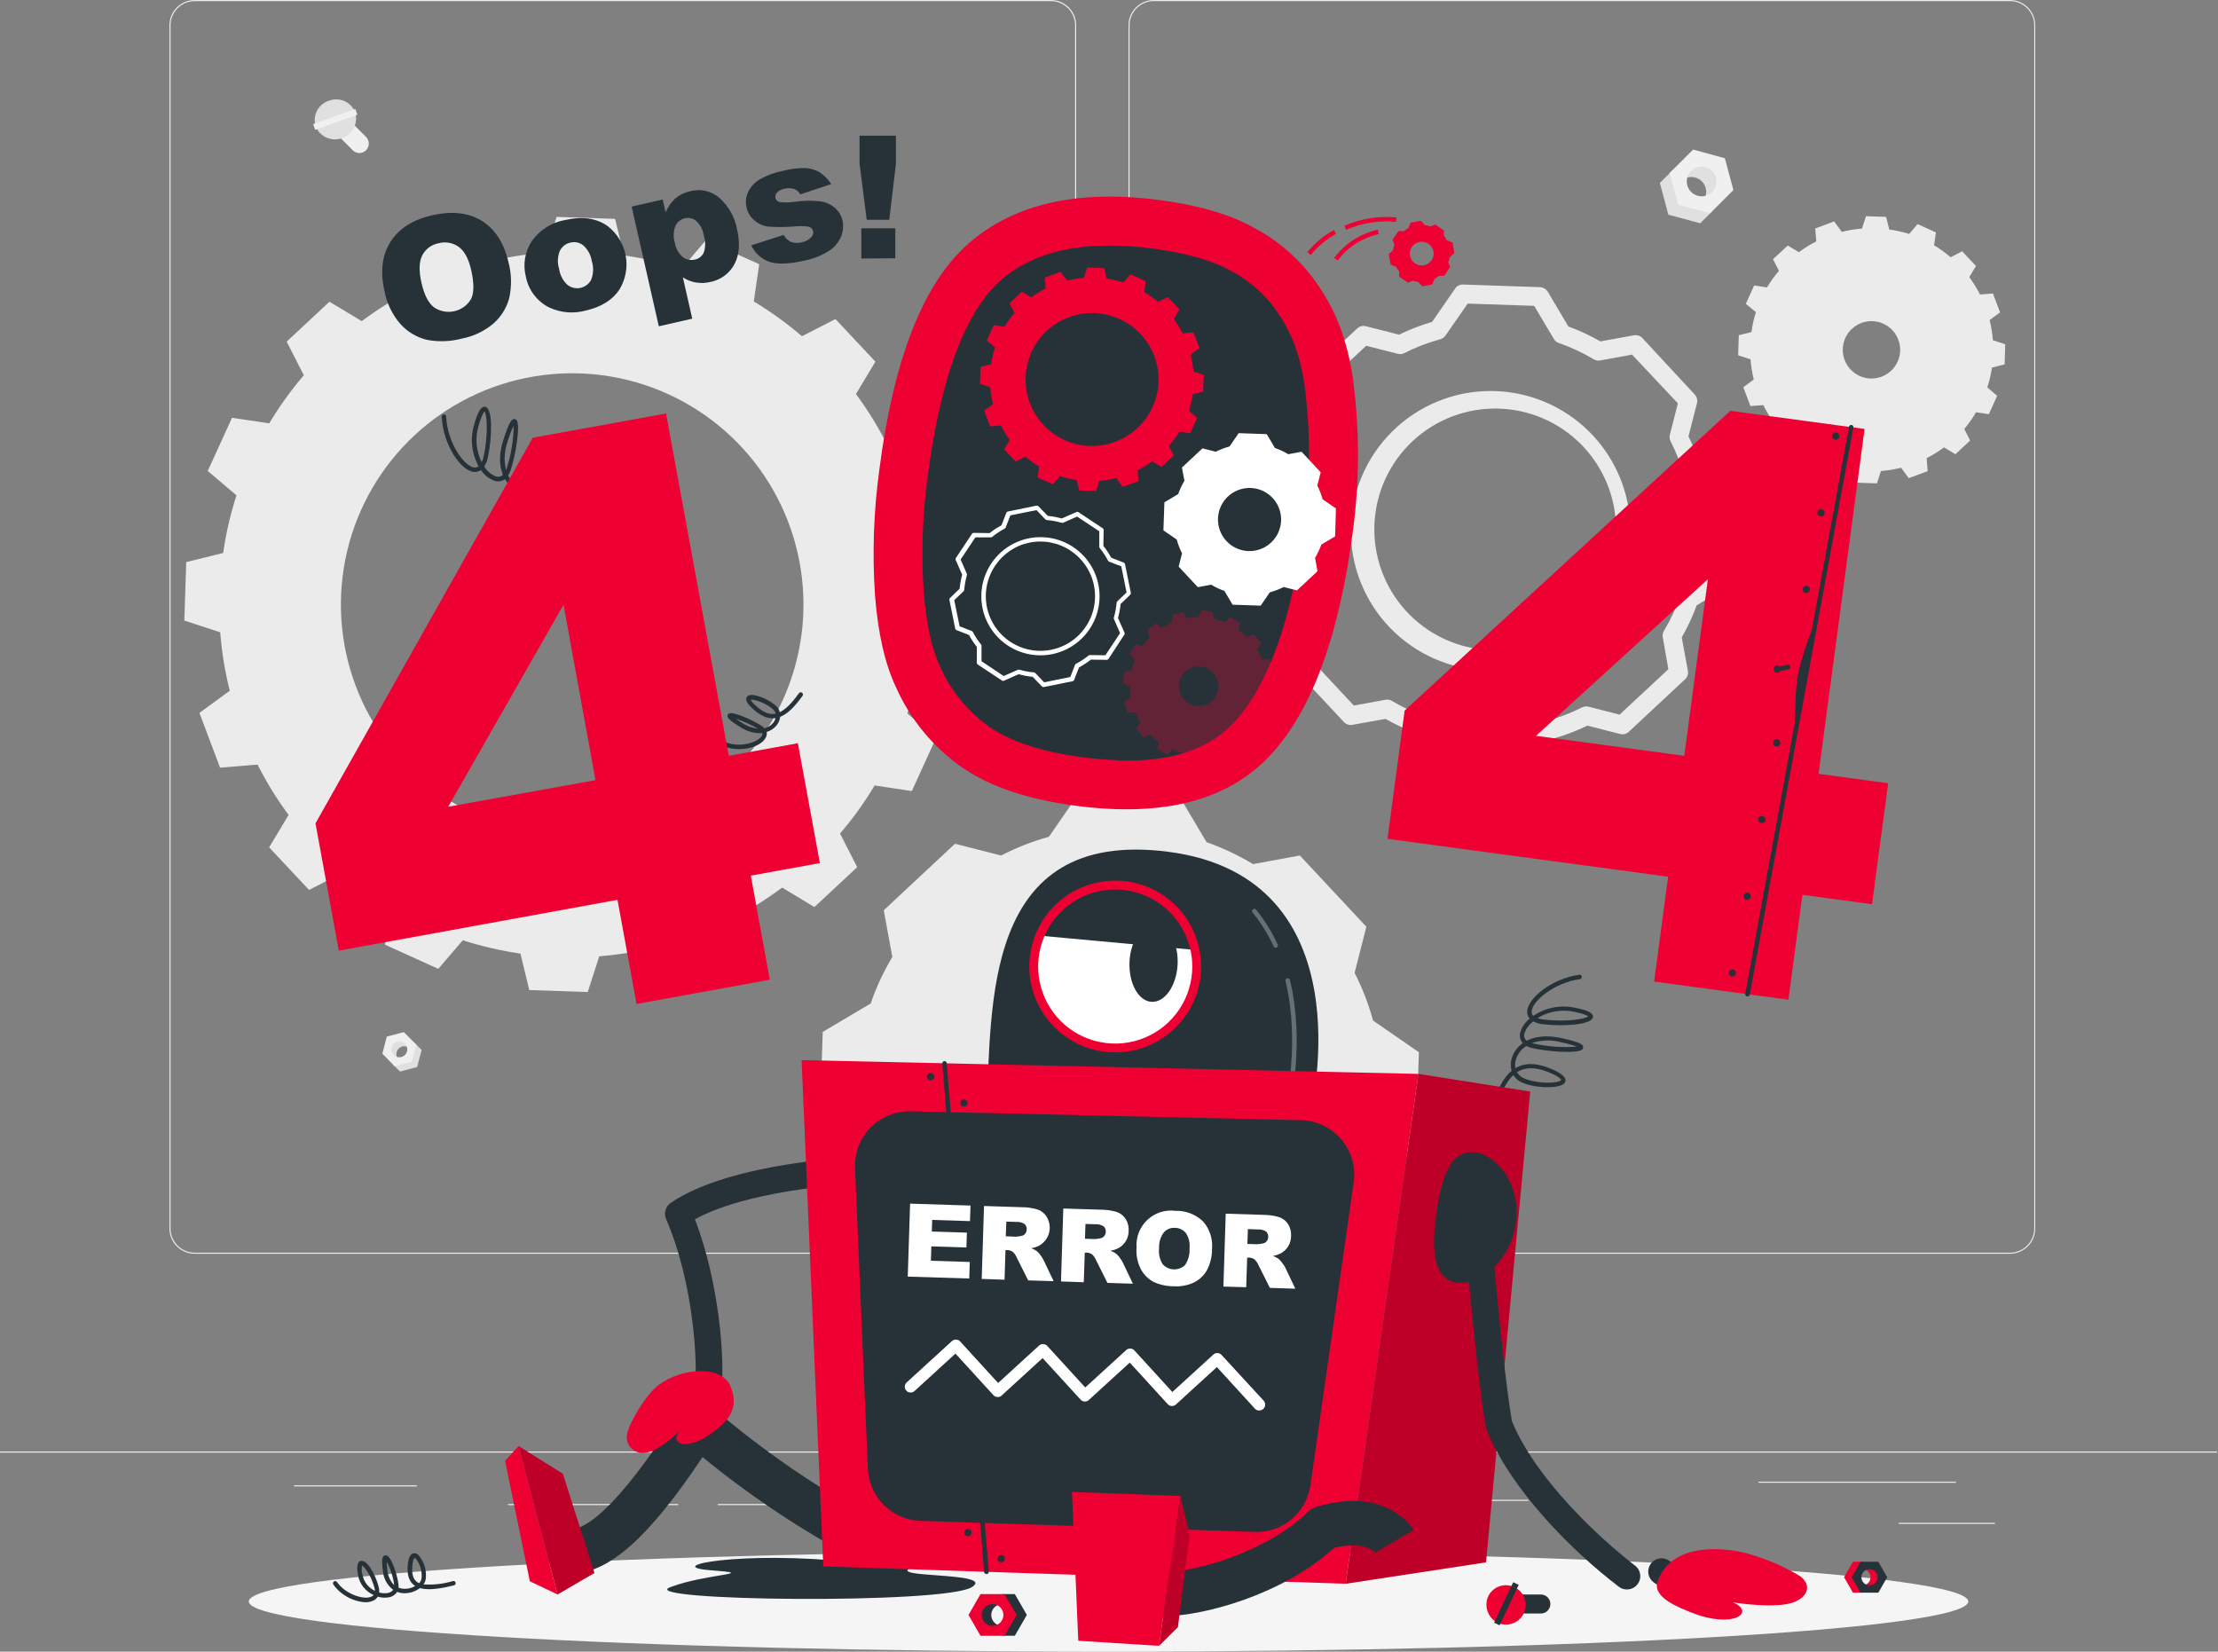 <svg width="607" height="452" viewBox="0 0 607 452" fill="none" xmlns="http://www.w3.org/2000/svg">
<rect x="0" y="0" width="607" height="452" fill="#808080" stroke="none"/>
<g clip-path="url(#clip0_17992_168015)">
<path d="M606.739 397.218H0V397.521H606.739V397.218Z" fill="#EBEBEB"/>
<path d="M545.943 416.736H519.635V417.04H545.943V416.736Z" fill="#EBEBEB"/>
<path d="M418.249 410.44H376.858V410.744H418.249V410.44Z" fill="#EBEBEB"/>
<path d="M535.289 405.479H481.253V405.782H535.289V405.479Z" fill="#EBEBEB"/>
<path d="M209.956 411.593H196.438V411.896H209.956V411.593Z" fill="#EBEBEB"/>
<path d="M185.626 411.593H139.04V411.896H185.626V411.593Z" fill="#EBEBEB"/>
<path d="M114.079 406.474H80.466V406.777H114.079V406.474Z" fill="#EBEBEB"/>
<path d="M287.594 343.115H53.284C51.448 343.112 49.689 342.381 48.392 341.082C47.095 339.784 46.367 338.024 46.367 336.189V6.927C46.367 5.092 47.095 3.332 48.392 2.033C49.689 0.734 51.448 0.003 53.284 0L287.594 0C289.432 0 291.194 0.73 292.494 2.029C293.793 3.328 294.523 5.09 294.523 6.927V336.189C294.523 337.098 294.344 337.999 293.996 338.839C293.647 339.68 293.137 340.443 292.494 341.087C291.85 341.73 291.086 342.24 290.246 342.588C289.405 342.936 288.504 343.115 287.594 343.115ZM53.284 0.303C51.529 0.306 49.847 1.006 48.607 2.247C47.367 3.489 46.67 5.172 46.67 6.927V336.189C46.67 337.943 47.367 339.626 48.607 340.868C49.847 342.11 51.529 342.809 53.284 342.812H287.594C289.35 342.809 291.034 342.11 292.276 340.869C293.517 339.627 294.217 337.944 294.22 336.189V6.927C294.217 5.171 293.517 3.488 292.276 2.247C291.034 1.005 289.35 0.306 287.594 0.303H53.284Z" fill="#EBEBEB"/>
<path d="M550.081 343.115H315.759C313.922 343.112 312.162 342.381 310.863 341.083C309.564 339.785 308.833 338.025 308.83 336.189V6.927C308.833 5.091 309.564 3.331 310.863 2.032C312.162 0.734 313.922 0.003 315.759 0L550.081 0C551.915 0.006 553.671 0.739 554.965 2.037C556.259 3.336 556.986 5.094 556.986 6.927V336.189C556.986 338.022 556.259 339.78 554.965 341.078C553.671 342.376 551.915 343.109 550.081 343.115ZM315.759 0.303C314.003 0.306 312.319 1.005 311.077 2.247C309.836 3.488 309.137 5.171 309.133 6.927V336.189C309.137 337.944 309.836 339.627 311.077 340.869C312.319 342.11 314.003 342.809 315.759 342.812H550.081C551.838 342.809 553.521 342.11 554.763 340.869C556.005 339.627 556.704 337.944 556.707 336.189V6.927C556.704 5.171 556.005 3.488 554.763 2.247C553.521 1.005 551.838 0.306 550.081 0.303H315.759Z" fill="#EBEBEB"/>
<path d="M262.196 177.023L262.742 161.071L252.962 157.88C252.539 152.499 251.662 147.163 250.34 141.929L258.641 135.863L253.01 120.785L242.744 121.61C240.31 116.787 237.468 112.181 234.25 107.841L239.565 98.974L228.643 87.316L219.47 92.011C215.341 88.486 210.934 85.301 206.291 82.488L207.772 72.311L193.21 65.7L186.536 73.524C181.387 71.877 176.11 70.66 170.761 69.885L168.334 59.901L152.34 59.355L149.088 69.145C143.689 69.569 138.336 70.441 133.082 71.753L126.918 63.492L111.943 69.035L112.768 79.298C107.946 81.772 103.339 84.645 98.996 87.886L90.161 82.573L78.451 93.491L83.147 102.698C79.623 106.808 76.456 111.211 73.682 115.86L63.501 114.331L56.851 128.888L64.715 135.56C63.055 140.703 61.837 145.979 61.074 151.33L50.966 153.829L50.444 169.829L60.273 173.032C60.68 178.43 61.553 183.784 62.882 189.032L54.582 195.097L60.225 210.079L70.491 209.242C72.916 214.069 75.758 218.676 78.985 223.01L73.658 231.889L84.579 243.547L93.753 238.84C97.868 242.368 102.267 245.549 106.907 248.351L105.378 258.528L119.94 265.14L126.651 257.327C131.803 258.963 137.078 260.18 142.426 260.967L144.853 270.938L160.846 271.484L164.001 261.707C169.404 261.273 174.761 260.397 180.019 259.086L186.087 267.347L201.061 261.755L200.284 251.493C205.1 249.007 209.706 246.135 214.057 242.904L222.879 248.229L234.589 237.312L229.893 228.105C233.422 224.002 236.588 219.603 239.358 214.955L249.539 216.484L256.189 201.927L248.326 195.255C250.011 190.114 251.249 184.838 252.027 179.485L262.196 177.023ZM154.451 228.663C141.938 228.24 129.831 224.117 119.662 216.815C109.493 209.513 101.719 199.36 97.323 187.64C92.927 175.921 92.107 163.161 94.966 150.976C97.825 138.79 104.236 127.726 113.386 119.183C122.537 110.64 134.016 105.002 146.373 102.981C158.729 100.961 171.407 102.65 182.803 107.834C194.2 113.018 203.802 121.464 210.395 132.104C216.989 142.744 220.278 155.1 219.846 167.609C219.27 184.373 212.057 200.222 199.794 211.671C187.531 223.12 171.221 229.232 154.451 228.663Z" fill="#EBEBEB"/>
<path d="M535.143 124.303L539.16 120.554L537.57 117.388C538.766 115.957 539.838 114.428 540.774 112.815L544.293 113.349L546.562 108.327L543.868 106.022C544.449 104.25 544.875 102.432 545.143 100.587L548.601 99.714L548.771 94.207L545.397 93.115C545.249 91.254 544.949 89.408 544.499 87.595L547.351 85.472L545.41 80.317L541.878 80.596C541.027 78.933 540.04 77.343 538.93 75.841L540.762 72.808L536.988 68.769L533.833 70.394C532.415 69.177 530.897 68.081 529.295 67.119L529.804 63.613L524.793 61.32L522.487 64.026C520.707 63.472 518.885 63.066 517.038 62.812L516.177 59.355L510.668 59.161L509.563 62.558C507.704 62.694 505.86 62.994 504.054 63.455L501.943 60.593L496.773 62.521L497.065 66.064C495.397 66.906 493.805 67.893 492.308 69.011L489.25 67.192L485.221 70.94L486.847 74.118C485.623 75.531 484.526 77.049 483.571 78.655L480.064 78.121L477.782 83.156L480.537 85.424C479.977 87.201 479.571 89.024 479.324 90.871L475.853 91.732L475.683 97.239L479.069 98.331C479.208 100.197 479.504 102.047 479.955 103.863L477.091 105.961L479.032 111.129L482.576 110.862C483.385 112.516 484.326 114.103 485.391 115.605L483.559 118.65L487.332 122.677L490.488 121.064C491.909 122.273 493.427 123.365 495.026 124.327L494.504 127.833L499.528 130.125L501.834 127.432C503.615 127.981 505.437 128.386 507.282 128.646L508.144 132.091L513.653 132.285L514.757 128.9C516.616 128.759 518.459 128.459 520.266 128.003L522.378 130.853L527.547 128.925L527.268 125.382C528.932 124.538 530.519 123.552 532.013 122.435L535.143 124.303ZM506.433 101.097C505.372 99.963 504.671 98.54 504.419 97.008C504.167 95.476 504.376 93.903 505.018 92.49C505.66 91.076 506.708 89.885 508.028 89.066C509.347 88.248 510.88 87.839 512.433 87.891C513.985 87.944 515.487 88.456 516.748 89.362C518.009 90.268 518.973 91.527 519.518 92.981C520.063 94.435 520.165 96.018 519.81 97.53C519.455 99.041 518.659 100.413 517.524 101.473C516.771 102.177 515.887 102.726 514.922 103.089C513.957 103.451 512.93 103.619 511.9 103.584C510.87 103.55 509.857 103.312 508.919 102.885C507.98 102.458 507.136 101.85 506.433 101.097Z" fill="#EBEBEB"/>
<path d="M388.313 287.957L375.765 279.296C374.538 274.779 372.846 270.401 370.717 266.231L373.933 253.615L355.731 234.121L342.917 236.475C338.896 234.051 334.639 232.044 330.211 230.482L322.421 217.369L295.724 216.447L287.06 228.99C282.533 230.253 278.146 231.973 273.967 234.121L261.347 230.907L241.858 249.103L244.2 261.889C241.789 265.913 239.805 270.178 238.278 274.614L225.161 282.401L224.251 309.089L236.81 317.762C238.022 322.302 239.71 326.702 241.846 330.888L238.642 343.467L256.845 362.949L269.574 360.62C273.622 363.031 277.908 365.019 282.364 366.552L290.142 379.641L316.839 380.55L325.491 368.02C330.044 366.79 334.46 365.099 338.669 362.973L351.217 366.176L370.717 347.98L368.375 335.194C370.789 331.167 372.774 326.898 374.297 322.457L387.415 314.669L388.313 287.957ZM305.25 328.461C299.323 328.259 293.589 326.304 288.774 322.844C283.958 319.383 280.277 314.573 278.196 309.022C276.115 303.47 275.728 297.426 277.083 291.655C278.439 285.883 281.475 280.643 285.81 276.596C290.144 272.55 295.582 269.88 301.435 268.923C307.287 267.965 313.292 268.765 318.691 271.22C324.089 273.674 328.638 277.674 331.762 282.714C334.886 287.753 336.445 293.605 336.242 299.53C335.967 307.476 332.546 314.987 326.732 320.413C320.918 325.838 313.187 328.733 305.238 328.461H305.25Z" fill="#EBEBEB"/>
<path d="M416.89 212.286H416.805L395.788 211.571C395.363 211.559 394.948 211.441 394.579 211.23C394.211 211.018 393.901 210.718 393.676 210.358L388.009 200.823C384.955 199.71 382 198.343 379.175 196.735L370.111 198.36C369.688 198.438 369.253 198.407 368.846 198.271C368.439 198.136 368.072 197.899 367.781 197.584L353.425 182.227C353.125 181.908 352.912 181.517 352.805 181.093C352.699 180.668 352.704 180.223 352.819 179.8L355.112 170.812C353.693 167.898 352.532 164.866 351.641 161.75L342.504 155.442C342.151 155.197 341.865 154.868 341.673 154.485C341.48 154.101 341.386 153.675 341.4 153.246L342.116 132.236C342.128 131.812 342.245 131.397 342.457 131.028C342.668 130.66 342.968 130.35 343.329 130.125L352.879 124.448C353.983 121.407 355.351 118.468 356.969 115.666L355.294 106.519C355.217 106.097 355.247 105.662 355.383 105.255C355.519 104.848 355.755 104.482 356.071 104.19L371.421 89.888C371.74 89.588 372.131 89.375 372.555 89.268C372.98 89.162 373.425 89.167 373.848 89.282L382.876 91.586C385.785 90.166 388.809 88.998 391.917 88.093L398.227 78.971C398.462 78.608 398.789 78.314 399.175 78.12C399.561 77.926 399.992 77.838 400.423 77.867L421.429 78.582C421.855 78.597 422.271 78.715 422.641 78.926C423.011 79.137 423.324 79.436 423.552 79.795L429.219 89.342C432.249 90.456 435.18 91.824 437.98 93.43L447.154 91.756C447.577 91.678 448.012 91.708 448.419 91.844C448.827 91.98 449.193 92.216 449.484 92.533L463.791 107.963C464.091 108.282 464.305 108.672 464.411 109.097C464.517 109.521 464.513 109.966 464.398 110.389L462.092 119.414C463.514 122.321 464.683 125.345 465.587 128.451L474.712 134.65C475.067 134.893 475.354 135.222 475.547 135.606C475.74 135.99 475.833 136.416 475.817 136.846L475.101 157.856C475.086 158.282 474.968 158.698 474.757 159.068C474.545 159.438 474.247 159.75 473.887 159.979L464.337 165.644C463.228 168.683 461.86 171.622 460.248 174.427L461.922 183.573C462 183.995 461.969 184.43 461.833 184.837C461.697 185.245 461.461 185.611 461.146 185.902L445.783 200.241C445.467 200.546 445.077 200.764 444.652 200.872C444.226 200.981 443.779 200.976 443.356 200.859L434.425 198.579C431.499 199.993 428.458 201.158 425.336 202.06L419.038 211.182C418.797 211.527 418.475 211.808 418.101 212.001C417.727 212.193 417.311 212.291 416.89 212.286ZM397.365 206.5L415.567 207.119L421.635 198.385C421.978 197.883 422.491 197.521 423.079 197.366C426.495 196.442 429.809 195.174 432.969 193.581C433.518 193.309 434.147 193.245 434.74 193.399L443.235 195.57L456.583 183.136L455.054 174.427C454.936 173.814 455.048 173.179 455.37 172.643C457.172 169.635 458.656 166.448 459.799 163.133C459.995 162.538 460.4 162.034 460.939 161.714L470.077 156.291L470.696 138.095L461.959 132.03C461.501 131.713 461.157 131.258 460.976 130.732C460.976 130.671 460.976 130.599 460.976 130.526C460.049 127.15 458.781 123.878 457.19 120.761C456.909 120.206 456.84 119.567 456.996 118.965L459.18 110.377L446.645 97.045L437.92 98.646C437.309 98.759 436.678 98.642 436.148 98.319C433.135 96.522 429.947 95.035 426.634 93.879C426.444 93.814 426.261 93.729 426.088 93.624C425.735 93.41 425.443 93.109 425.239 92.751L419.863 83.701L401.661 83.083L395.594 91.817C395.233 92.333 394.699 92.704 394.089 92.86C390.709 93.783 387.432 95.047 384.308 96.633C383.758 96.914 383.123 96.983 382.524 96.827L373.897 94.619L360.548 107.053L362.15 115.751C362.245 116.299 362.164 116.864 361.92 117.364L361.798 117.57C359.996 120.582 358.511 123.774 357.369 127.093C357.165 127.664 356.771 128.148 356.253 128.464L347.115 133.886L346.496 152.082L355.245 158.147C355.744 158.488 356.106 158.996 356.265 159.579C357.174 162.985 358.439 166.286 360.039 169.429C360.125 169.604 360.194 169.786 360.245 169.975C360.335 170.374 360.335 170.788 360.245 171.188L358.061 179.74L370.499 193.084L379.163 191.494C379.768 191.384 380.394 191.496 380.923 191.81C383.957 193.608 387.164 195.095 390.497 196.25C391.095 196.442 391.6 196.848 391.917 197.39L397.365 206.5ZM408.614 183.488H407.267C397.18 183.311 387.571 179.157 380.531 171.932C373.492 164.707 369.592 154.995 369.681 144.91C369.77 134.824 373.84 125.182 381.005 118.082C388.171 110.982 397.852 106.998 407.941 106.998C418.03 106.998 427.711 110.982 434.876 118.082C442.041 125.182 446.111 134.824 446.2 144.91C446.289 154.995 442.389 164.707 435.35 171.932C428.311 179.157 418.702 183.311 408.614 183.488ZM408.614 111.808C399.892 111.96 391.583 115.55 385.496 121.796C379.409 128.042 376.037 136.439 376.113 145.159C376.189 153.879 379.707 162.216 385.902 168.356C392.097 174.495 400.467 177.939 409.191 177.939C417.914 177.939 426.284 174.495 432.479 168.356C438.674 162.216 442.193 153.879 442.269 145.159C442.345 136.439 438.972 128.042 432.885 121.796C426.798 115.55 418.489 111.96 409.767 111.808H408.614Z" fill="#EBEBEB"/>
<path d="M465.296 61.102L456.583 58.761L454.253 50.063L457.663 46.654L461.255 54.103L468.706 57.693L465.296 61.102Z" fill="#E0E0E0"/>
<path d="M465.83 55.279C466.551 54.51 466.945 53.491 466.929 52.437C466.913 51.382 466.487 50.376 465.742 49.629C464.997 48.883 463.991 48.455 462.936 48.437C461.881 48.418 460.861 48.81 460.09 49.529L464.422 43.039L470.222 45.975L471.497 52.041L465.83 55.279Z" fill="#E0E0E0"/>
<path d="M456.971 47.309L463.354 40.929L472.043 43.306L474.385 52.004L468.002 58.385L459.301 56.044L456.971 47.309ZM468.56 52.526C469.128 51.957 469.515 51.233 469.671 50.445C469.828 49.657 469.747 48.84 469.439 48.097C469.132 47.355 468.611 46.721 467.942 46.274C467.274 45.828 466.488 45.59 465.684 45.59C464.88 45.59 464.095 45.828 463.426 46.274C462.758 46.721 462.237 47.355 461.929 48.097C461.621 48.84 461.54 49.657 461.697 50.445C461.853 51.233 462.24 51.957 462.808 52.526C463.571 53.285 464.601 53.714 465.677 53.721C466.753 53.728 467.788 53.311 468.56 52.562V52.526Z" fill="#F0F0F0"/>
<path d="M109.48 293.258L114.152 292.009L115.402 287.339L113.581 285.519L111.652 289.51L107.648 291.439L109.48 293.258Z" fill="#E0E0E0"/>
<path d="M109.213 290.141C108.988 289.944 108.806 289.703 108.678 289.433C108.55 289.163 108.479 288.869 108.469 288.57C108.459 288.272 108.51 287.974 108.62 287.696C108.73 287.418 108.896 287.165 109.107 286.954C109.319 286.743 109.571 286.577 109.849 286.467C110.128 286.357 110.425 286.306 110.724 286.316C111.023 286.326 111.317 286.397 111.587 286.525C111.857 286.653 112.098 286.835 112.295 287.06L109.977 283.578L106.786 285.143L106.106 288.418L109.213 290.141Z" fill="#E0E0E0"/>
<path d="M113.946 285.883L110.524 282.462L105.852 283.675L104.638 288.345L107.999 291.803L112.671 290.59L113.946 285.883ZM107.733 288.709C107.426 288.404 107.217 288.015 107.132 287.592C107.047 287.168 107.09 286.728 107.255 286.329C107.42 285.929 107.7 285.588 108.059 285.347C108.419 285.107 108.841 284.979 109.274 284.979C109.706 284.979 110.129 285.107 110.488 285.347C110.848 285.588 111.128 285.929 111.293 286.329C111.458 286.728 111.5 287.168 111.415 287.592C111.33 288.015 111.121 288.404 110.815 288.709C110.404 289.114 109.85 289.341 109.274 289.341C108.697 289.341 108.143 289.114 107.733 288.709Z" fill="#F0F0F0"/>
<path d="M92.661 37.253L96.544 41.123C96.783 41.362 97.067 41.552 97.379 41.681C97.692 41.811 98.026 41.877 98.365 41.877C98.703 41.877 99.037 41.811 99.35 41.681C99.662 41.552 99.946 41.362 100.185 41.123C100.662 40.637 100.929 39.984 100.929 39.303C100.929 38.623 100.662 37.969 100.185 37.484L96.314 33.602C95.827 33.128 95.174 32.862 94.493 32.862C93.814 32.862 93.16 33.128 92.673 33.602C92.194 34.088 91.924 34.742 91.921 35.425C91.919 36.108 92.185 36.764 92.661 37.253Z" fill="#F0F0F0"/>
<path d="M89.931 27.597C90.615 27.322 91.347 27.185 92.084 27.195C92.821 27.204 93.549 27.359 94.226 27.651C94.903 27.943 95.516 28.366 96.028 28.896C96.54 29.427 96.943 30.053 97.212 30.739C97.637 32.15 97.505 33.67 96.842 34.986C96.179 36.301 95.036 37.312 93.649 37.81C92.262 38.309 90.737 38.255 89.388 37.662C88.039 37.068 86.969 35.98 86.4 34.621C85.942 33.221 86.057 31.698 86.718 30.382C87.379 29.066 88.534 28.065 89.931 27.597Z" fill="#E0E0E0"/>
<path d="M85.702 33.968L86.264 35.532L97.799 31.39L97.237 29.826L85.702 33.968Z" fill="#F0F0F0"/>
<path d="M303.369 452C433.311 452 538.65 445.852 538.65 438.268C538.65 430.684 433.311 424.536 303.369 424.536C173.427 424.536 68.088 430.684 68.088 438.268C68.088 445.852 173.427 452 303.369 452Z" fill="#F5F5F5"/>
<path d="M105.233 79.686C104.003 74.349 104.545 69.852 106.859 66.197C109.173 62.542 112.979 60.115 118.278 58.919C123.722 57.681 128.252 58.191 131.869 60.447C135.485 62.703 137.912 66.464 139.149 71.728C140.006 74.948 140.077 78.326 139.356 81.579C138.636 84.285 137.123 86.714 135.011 88.554C132.533 90.645 129.557 92.061 126.372 92.666C123.249 93.488 119.981 93.6 116.809 92.993C114.055 92.319 111.563 90.841 109.65 88.748C107.388 86.18 105.862 83.049 105.233 79.686ZM115.353 77.442C116.106 80.742 117.258 82.974 118.812 84.138C119.614 84.674 120.516 85.041 121.464 85.219C122.412 85.396 123.386 85.379 124.328 85.169C125.269 84.959 126.158 84.561 126.941 83.998C127.724 83.435 128.385 82.719 128.883 81.894C129.757 80.208 129.769 77.539 128.944 73.876C128.24 70.794 127.1 68.696 125.534 67.556C124.744 66.989 123.837 66.606 122.879 66.436C121.922 66.266 120.938 66.313 120.001 66.573C119.063 66.749 118.177 67.135 117.41 67.702C116.643 68.269 116.014 69.003 115.572 69.848C114.674 71.571 114.589 74.106 115.353 77.442Z" fill="#263238"/>
<path d="M143.906 75.683C143.486 74.041 143.414 72.329 143.697 70.657C143.979 68.986 144.608 67.392 145.544 65.979C146.605 64.467 147.954 63.18 149.514 62.191C151.074 61.203 152.814 60.532 154.633 60.217C159.382 59.133 163.281 59.695 166.331 61.903C168.898 63.892 170.643 66.755 171.234 69.948C171.825 73.14 171.22 76.438 169.535 79.213C167.642 82.092 164.56 84.017 160.288 84.987C156.996 85.895 153.489 85.612 150.386 84.187C148.719 83.37 147.266 82.177 146.141 80.701C145.016 79.224 144.251 77.507 143.906 75.683ZM153.02 73.597C153.25 75.285 154.066 76.839 155.325 77.988C155.826 78.373 156.406 78.642 157.023 78.779C157.64 78.915 158.28 78.914 158.896 78.777C159.513 78.639 160.092 78.368 160.593 77.982C161.093 77.596 161.503 77.106 161.793 76.544C162.428 74.919 162.488 73.126 161.963 71.462C161.708 69.806 160.889 68.29 159.645 67.167C159.162 66.776 158.596 66.501 157.99 66.365C157.384 66.228 156.754 66.233 156.15 66.379C155.52 66.507 154.927 66.778 154.418 67.171C153.908 67.564 153.497 68.07 153.214 68.647C152.572 70.224 152.503 71.975 153.02 73.597Z" fill="#263238"/>
<path d="M180.298 89.294L172.86 56.541L181.354 54.6L182.155 58.106C182.751 56.706 183.622 55.44 184.716 54.382C185.913 53.366 187.343 52.662 188.878 52.332C190.296 51.946 191.789 51.924 193.219 52.267C194.648 52.611 195.968 53.309 197.057 54.297C199.455 56.538 201.082 59.481 201.704 62.703C202.602 66.646 202.335 69.873 200.928 72.408C200.26 73.622 199.335 74.675 198.218 75.494C197.101 76.313 195.818 76.879 194.46 77.151C193.153 77.473 191.795 77.527 190.467 77.309C189.182 77.1 187.957 76.616 186.876 75.889L189.448 87.207L180.298 89.294ZM184.679 66.427C184.912 67.96 185.693 69.356 186.876 70.358C187.341 70.709 187.878 70.953 188.449 71.07C189.02 71.188 189.61 71.176 190.176 71.037C190.702 70.93 191.196 70.7 191.618 70.367C192.039 70.034 192.377 69.607 192.603 69.12C193.116 67.606 193.116 65.965 192.603 64.45C192.386 62.916 191.649 61.503 190.516 60.447C190.1 60.102 189.61 59.856 189.084 59.73C188.558 59.604 188.01 59.6 187.482 59.719C186.925 59.837 186.402 60.079 185.952 60.428C185.502 60.776 185.138 61.223 184.885 61.733C184.277 63.227 184.204 64.886 184.679 66.427Z" fill="#263238"/>
<path d="M205.599 67.143L214.434 64.292C214.907 65.143 215.638 65.822 216.521 66.233C217.438 66.544 218.427 66.574 219.36 66.318C220.404 66.146 221.359 65.624 222.066 64.838C222.269 64.625 222.415 64.365 222.494 64.082C222.572 63.798 222.579 63.5 222.515 63.213C222.429 62.899 222.254 62.618 222.01 62.402C221.767 62.187 221.466 62.047 221.144 62C219.773 61.849 218.389 61.849 217.018 62C214.716 62.182 212.403 62.182 210.101 62C208.753 61.8 207.49 61.219 206.461 60.326C205.375 59.425 204.623 58.187 204.325 56.808C203.96 55.348 204.119 53.807 204.774 52.453C205.489 51.048 206.587 49.875 207.941 49.069C209.882 47.98 211.983 47.206 214.167 46.776C216.255 46.216 218.412 45.954 220.574 45.999C221.931 46.091 223.246 46.507 224.408 47.212C225.642 48.045 226.691 49.123 227.491 50.379L218.996 53.193C218.686 52.556 218.156 52.052 217.504 51.774C216.62 51.453 215.66 51.407 214.749 51.64C213.949 51.763 213.206 52.132 212.626 52.696C212.444 52.894 212.313 53.133 212.243 53.393C212.173 53.652 212.167 53.925 212.225 54.188C212.292 54.474 212.444 54.733 212.66 54.932C212.877 55.131 213.148 55.26 213.439 55.304C214.795 55.461 216.167 55.432 217.516 55.219C219.856 54.883 222.229 54.847 224.578 55.109C226.055 55.327 227.438 55.967 228.558 56.953C229.551 57.84 230.25 59.008 230.561 60.301C230.872 61.726 230.758 63.211 230.233 64.571C229.592 66.191 228.475 67.578 227.029 68.55C224.896 69.931 222.514 70.883 220.016 71.353C215.72 72.307 212.496 72.379 210.344 71.571C208.244 70.773 206.54 69.183 205.599 67.143Z" fill="#263238"/>
<path d="M235.233 37.132H245.195V44.774L243.363 60.144H237.198L235.233 44.798V37.132ZM235.718 62.473H245.013V70.685L235.718 70.746V62.473Z" fill="#263238"/>
<path d="M156.15 141.48C156.078 141.497 156.004 141.497 155.932 141.48C150.471 139.369 147.207 137.307 145.508 134.82C144.178 135.072 142.803 134.885 141.589 134.286C140.167 133.591 138.987 132.483 138.203 131.108C137.791 131.424 137.306 131.631 136.792 131.709C136.279 131.788 135.754 131.735 135.266 131.557C133.771 130.998 132.495 129.973 131.626 128.633C131.077 129.027 130.406 129.212 129.733 129.155C126.092 128.864 121.239 121.683 120.887 114.028C120.883 113.868 120.942 113.713 121.051 113.595C121.159 113.478 121.309 113.407 121.469 113.397C121.549 113.394 121.628 113.407 121.703 113.434C121.778 113.462 121.847 113.504 121.905 113.558C121.964 113.612 122.011 113.677 122.045 113.749C122.078 113.822 122.097 113.9 122.1 113.98C122.44 121.258 127.087 127.724 129.842 127.942C130.043 127.963 130.247 127.943 130.44 127.885C130.634 127.827 130.814 127.731 130.971 127.602C130.021 125.875 129.425 123.976 129.217 122.017C129.008 120.057 129.192 118.075 129.757 116.187C130.801 112.548 131.723 111.117 132.839 111.335C134.927 111.857 134.647 119.827 133.543 125.031C133.376 125.969 133.03 126.867 132.524 127.675C133.243 128.871 134.322 129.809 135.606 130.356C135.949 130.486 136.322 130.516 136.682 130.441C137.041 130.365 137.371 130.189 137.633 129.931C136.686 127.59 136.419 124.388 137.778 120.3C139.477 114.926 140.205 114.78 140.581 114.695C140.723 114.666 140.87 114.675 141.006 114.722C141.143 114.769 141.265 114.852 141.358 114.962C142.487 116.175 141.14 124.57 139.732 128.706C139.57 129.2 139.341 129.669 139.052 130.101C139.696 131.419 140.759 132.485 142.074 133.134C142.932 133.555 143.887 133.739 144.841 133.668C144.731 133.437 144.634 133.195 144.537 132.964C143.579 130.356 144.052 127.348 145.981 123.769C147.255 121.343 148.299 120.288 149.27 120.288C149.528 120.291 149.779 120.368 149.994 120.51C150.209 120.652 150.379 120.853 150.483 121.088C151.539 123.041 150.775 129.483 148.687 132.673C148.207 133.414 147.525 134.003 146.722 134.371C148.348 136.506 151.442 138.399 156.429 140.303C156.509 140.317 156.585 140.347 156.653 140.391C156.721 140.435 156.78 140.491 156.826 140.558C156.873 140.624 156.905 140.699 156.923 140.778C156.94 140.857 156.941 140.939 156.927 141.019C156.913 141.098 156.883 141.174 156.839 141.243C156.795 141.311 156.738 141.37 156.672 141.416C156.605 141.462 156.531 141.495 156.451 141.512C156.372 141.529 156.291 141.53 156.211 141.516L156.15 141.48ZM149.258 121.501C149.258 121.501 148.566 121.501 147.037 124.351C145.278 127.602 144.829 130.283 145.666 132.539C145.77 132.818 145.891 133.089 146.03 133.352C146.685 133.077 147.243 132.612 147.632 132.018C149.331 129.422 150.144 124.084 149.513 121.998C149.428 121.573 149.258 121.501 149.258 121.501ZM140.581 116.454C139.924 117.835 139.381 119.267 138.955 120.736C138.025 123.278 137.865 126.037 138.494 128.67L138.603 128.367C139.864 124.519 140.531 120.502 140.581 116.454ZM132.597 112.633C132.39 112.815 131.796 113.579 130.958 116.539C129.968 119.861 130.281 123.435 131.832 126.535C132.081 125.992 132.264 125.422 132.378 124.836C133.64 118.88 133.276 113.434 132.597 112.572V112.633Z" fill="#263238"/>
<path d="M202.287 205.008C200.348 205.03 198.438 204.536 196.753 203.577C196.615 203.493 196.514 203.359 196.473 203.203C196.433 203.046 196.455 202.88 196.535 202.74C196.574 202.67 196.626 202.609 196.689 202.561C196.752 202.512 196.824 202.476 196.901 202.456C196.978 202.435 197.058 202.431 197.137 202.442C197.216 202.453 197.292 202.48 197.36 202.521C201.692 205.069 207.286 203.298 208.439 201.442C208.522 201.325 208.58 201.193 208.612 201.053C208.643 200.914 208.646 200.77 208.621 200.629C206.405 200.751 204.212 200.122 202.396 198.846C199.302 196.917 199.059 196.347 199.083 195.886C199.089 195.753 199.13 195.625 199.203 195.514C199.276 195.403 199.377 195.313 199.496 195.255C200.709 194.636 206.182 197.159 208.463 198.664C208.74 198.841 208.992 199.053 209.216 199.294C210.115 199.092 210.925 198.602 211.521 197.899C211.862 197.508 212.107 197.043 212.237 196.541H211.995C210.053 196.735 208.111 195.898 206.036 193.981C204.604 192.671 204.058 191.761 204.24 191.046C204.296 190.844 204.408 190.661 204.562 190.52C204.717 190.378 204.908 190.283 205.114 190.245C206.789 189.832 210.939 191.591 212.626 193.447C213.002 193.856 213.269 194.352 213.402 194.891C214.992 194.139 216.666 192.465 218.644 189.711C218.69 189.646 218.749 189.59 218.817 189.547C218.884 189.504 218.96 189.475 219.039 189.461C219.118 189.448 219.199 189.45 219.277 189.468C219.355 189.486 219.429 189.519 219.494 189.566C219.624 189.66 219.712 189.802 219.739 189.961C219.766 190.119 219.73 190.282 219.639 190.415C217.346 193.617 215.429 195.425 213.511 196.165C213.414 197.062 213.046 197.908 212.456 198.591C211.757 199.406 210.839 200.004 209.81 200.313C209.868 200.603 209.868 200.901 209.809 201.19C209.751 201.48 209.636 201.755 209.47 202C208.451 203.795 205.515 205.008 202.287 205.008ZM201.207 196.601C201.619 196.905 202.202 197.305 203.039 197.814C204.346 198.69 205.844 199.239 207.408 199.416C205.452 198.262 203.372 197.334 201.207 196.65V196.601ZM205.442 191.446C205.79 192.102 206.274 192.677 206.862 193.132C208.657 194.794 210.296 195.558 211.873 195.364L212.261 195.303C212.172 194.931 211.988 194.589 211.728 194.309C210.029 192.489 206.291 191.3 205.442 191.494V191.446Z" fill="#263238"/>
<path d="M218.353 203.395L199.447 206.828L182.276 113.167L145.799 119.79L86.339 225.327L92.722 260.154L168.989 246.252L174.207 274.747L210.684 268.112L205.466 239.629L224.372 236.196L218.353 203.395ZM122.67 220.778L154.221 165.498L162.97 213.499L122.67 220.778Z" fill="#EE0033"/>
<path d="M370.632 106.75C370.058 100.861 368.754 95.067 366.749 89.5C364.69 84.166 361.825 79.179 358.255 74.713C354.032 69.514 348.786 65.237 342.844 62.145C336.372 58.587 327.789 56.112 317.094 54.721C294.887 51.834 277.583 55.773 265.181 66.537C252.779 77.3 244.609 97.923 240.669 128.403C239.096 139.795 238.689 151.318 239.455 162.793C240.264 173.307 242.198 181.77 245.256 188.183C249.136 196.878 255.29 204.367 263.07 209.86C270.731 215.238 281.248 218.796 294.62 220.535C318.388 223.633 336.012 219.067 347.491 206.84C358.971 194.612 366.575 173.949 370.305 144.852C371.96 132.212 372.07 119.417 370.632 106.75Z" fill="#EE0033"/>
<path d="M305.517 208.016C302.593 207.919 299.45 207.652 296.283 207.24C285.167 205.784 276.576 202.982 270.727 198.882C264.893 194.76 260.282 189.14 257.379 182.615L257.318 182.493C254.988 177.641 253.459 170.666 252.792 161.871C252.084 151.307 252.459 140.699 253.908 130.21C258.252 96.548 267.196 82.488 273.93 76.666C281.794 69.848 292.412 66.767 306.367 67.252C309.23 67.349 312.264 67.604 315.383 68.004C324.338 69.218 331.437 71.158 336.461 73.9C340.799 76.135 344.641 79.221 347.758 82.974C350.477 86.373 352.666 90.165 354.25 94.219C355.863 98.746 356.906 103.457 357.357 108.242C358.656 119.846 358.538 131.566 357.005 143.142C353.644 169.271 347.139 187.625 337.686 197.73C330.673 205.214 320.152 208.647 305.517 208.101V208.016Z" fill="#263238"/>
<path d="M329.265 107.15L329.423 102.565L326.595 101.643C326.476 100.084 326.224 98.537 325.843 97.021L328.27 95.262L326.607 90.98L323.647 91.222C322.953 89.833 322.141 88.506 321.22 87.256L322.785 84.66L319.569 81.275L316.924 82.622C315.74 81.608 314.474 80.695 313.138 79.892L313.563 76.957L309.364 75.052L307.447 77.296C305.962 76.82 304.44 76.466 302.896 76.241L302.156 73.378L297.545 73.221L296.635 76.047C295.079 76.165 293.536 76.417 292.023 76.799L290.24 74.373L285.92 75.986L286.162 78.946C284.777 79.647 283.45 80.458 282.194 81.372L279.646 79.844L276.272 82.986L277.632 85.642C276.611 86.821 275.697 88.087 274.901 89.427L271.965 88.99L270.047 93.188L272.316 95.104C271.825 96.586 271.468 98.108 271.249 99.653L268.361 100.381L268.179 105.064L271.006 105.985C271.124 107.541 271.376 109.083 271.758 110.595L269.331 112.366L270.957 116.685L273.918 116.442C274.61 117.832 275.422 119.16 276.345 120.409L274.804 122.968L277.959 126.329L280.605 124.97C281.788 125.987 283.055 126.904 284.391 127.711L283.954 130.647L288.152 132.552L290.082 130.295C291.569 130.783 293.095 131.141 294.644 131.363L295.36 134.238L299.96 134.395L300.87 131.581C302.429 131.457 303.975 131.205 305.493 130.829L307.252 133.255L311.572 131.642L311.342 128.682C312.73 127.985 314.057 127.174 315.31 126.256L317.858 127.796L321.232 124.655L319.885 121.998C320.966 120.794 321.937 119.495 322.785 118.116L325.722 118.553L327.639 114.356L325.382 112.439C325.866 110.952 326.219 109.426 326.438 107.878L329.265 107.15ZM298.2 122.046C294.606 121.915 291.131 120.722 288.214 118.619C285.298 116.515 283.07 113.595 281.812 110.227C280.554 106.858 280.323 103.193 281.147 99.694C281.971 96.194 283.813 93.017 286.442 90.563C289.071 88.109 292.368 86.489 295.917 85.907C299.466 85.325 303.108 85.806 306.383 87.292C309.659 88.777 312.421 91.199 314.32 94.251C316.22 97.304 317.172 100.851 317.057 104.445C316.887 109.277 314.805 113.844 311.27 117.144C307.735 120.444 303.034 122.207 298.2 122.046Z" fill="#EE0033"/>
<path opacity="0.3" d="M348.414 191.555L348.753 188.462L346.885 187.697C346.881 186.645 346.792 185.594 346.618 184.556L348.304 183.476L347.443 180.48H345.428C345.028 179.506 344.545 178.569 343.984 177.678L345.125 176.028L343.184 173.602L341.327 174.366C340.571 173.629 339.76 172.952 338.9 172.34L339.349 170.375L336.619 168.871L335.187 170.314C334.214 169.908 333.206 169.587 332.177 169.356L331.838 167.379L328.743 167.027L327.979 168.883C326.925 168.9 325.874 168.997 324.836 169.174L323.756 167.464L320.758 168.337V170.363C319.786 170.766 318.848 171.249 317.955 171.806L316.305 170.593L313.878 172.546L314.655 174.402C313.915 175.155 313.237 175.966 312.628 176.828L310.662 176.392L309.17 179.121L310.602 180.54C310.195 181.517 309.874 182.528 309.643 183.561L307.653 183.888L307.325 186.982L309.182 187.758C309.184 188.808 309.277 189.855 309.461 190.888L307.75 191.967L308.624 194.964H310.65C311.058 195.932 311.545 196.866 312.106 197.754L310.893 199.404L312.834 201.83L314.715 201.041C315.468 201.781 316.28 202.458 317.142 203.067L316.693 205.032L319.424 206.536L320.843 205.105C321.82 205.501 322.826 205.817 323.853 206.051L324.205 208.028L327.299 208.38L328.051 206.524C329.109 206.506 330.164 206.409 331.207 206.233L332.286 207.944L335.272 207.058V205.044C336.247 204.639 337.188 204.156 338.087 203.601L339.713 204.814L342.14 202.861L341.351 201.005C342.099 200.252 342.785 199.441 343.402 198.579L345.356 199.015L346.86 196.286L345.428 194.867C345.819 193.894 346.131 192.892 346.363 191.87L348.414 191.555ZM332.796 190.342C332.29 191.289 331.514 192.065 330.566 192.569C329.618 193.074 328.541 193.285 327.472 193.176C326.403 193.067 325.391 192.643 324.565 191.957C323.738 191.271 323.135 190.355 322.831 189.325C322.527 188.295 322.536 187.198 322.858 186.173C323.18 185.149 323.799 184.243 324.638 183.572C325.476 182.9 326.495 182.494 327.566 182.403C328.636 182.313 329.709 182.542 330.648 183.064C331.891 183.755 332.812 184.906 333.214 186.27C333.615 187.633 333.466 189.1 332.796 190.354V190.342Z" fill="#EE0033"/>
<path d="M365.609 139.139L361.968 136.64C361.61 135.341 361.122 134.081 360.512 132.879L361.434 129.24L356.192 123.623L352.552 124.303C351.399 123.61 350.18 123.037 348.911 122.592L346.666 118.808L338.985 118.541L336.485 122.18C335.186 122.534 333.926 123.017 332.723 123.623L329.083 122.701L323.465 127.942L324.144 131.581C323.45 132.732 322.876 133.951 322.433 135.22L318.659 137.464L318.392 145.143L322.033 147.642C322.385 148.951 322.873 150.219 323.489 151.427L322.567 155.066L327.809 160.683L331.449 160.003C332.6 160.699 333.82 161.272 335.09 161.714L337.322 165.486L345.016 165.741L347.504 162.102C348.814 161.741 350.086 161.253 351.302 160.646L354.942 161.568L360.561 156.316L359.893 152.676C360.586 151.525 361.159 150.305 361.604 149.037L365.378 146.793L365.609 139.139ZM341.667 150.808C339.959 150.75 338.307 150.186 336.919 149.189C335.532 148.191 334.471 146.805 333.872 145.205C333.273 143.606 333.161 141.864 333.552 140.201C333.943 138.538 334.818 137.028 336.068 135.862C337.317 134.697 338.884 133.928 340.57 133.652C342.257 133.377 343.987 133.608 345.543 134.315C347.098 135.023 348.408 136.176 349.308 137.628C350.208 139.081 350.657 140.767 350.598 142.474C350.516 144.762 349.529 146.924 347.855 148.486C346.181 150.049 343.956 150.884 341.667 150.808Z" fill="white"/>
<path d="M391.953 77.842L392.584 76.326C393.015 76.093 393.422 75.816 393.798 75.501H395.205L396.856 73.075L396.322 71.777C396.531 71.321 396.693 70.846 396.807 70.358L398.021 69.23L397.511 66.391L395.982 65.76C395.746 65.309 395.465 64.882 395.145 64.487V63.079L392.778 61.43L391.468 61.963C390.987 61.804 390.491 61.695 389.987 61.636L388.871 60.423L386.031 60.932L385.388 62.449C384.938 62.686 384.511 62.966 384.114 63.286L382.719 63.225L381.068 65.651L381.602 66.937C381.441 67.422 381.327 67.922 381.262 68.429L380.049 69.557L380.559 72.396L382.088 73.026C382.315 73.48 382.592 73.907 382.913 74.3V75.707L385.34 77.357L386.638 76.811C387.122 76.979 387.622 77.093 388.131 77.151L389.247 78.364L391.953 77.842ZM385.886 69.97C385.773 69.337 385.851 68.685 386.11 68.096C386.368 67.507 386.795 67.008 387.337 66.662C387.879 66.316 388.511 66.138 389.154 66.151C389.797 66.164 390.422 66.368 390.949 66.735C391.476 67.103 391.883 67.619 392.117 68.218C392.351 68.817 392.402 69.471 392.264 70.099C392.126 70.727 391.805 71.3 391.342 71.745C390.878 72.191 390.293 72.489 389.66 72.602C389.239 72.677 388.808 72.668 388.39 72.577C387.973 72.485 387.577 72.312 387.227 72.068C386.877 71.823 386.578 71.512 386.348 71.152C386.117 70.792 385.961 70.39 385.886 69.97Z" fill="#EE0033"/>
<path d="M358.716 69.8L357.782 69.011C359.788 66.532 362.262 64.471 365.063 62.946L365.633 64.025C362.967 65.473 360.616 67.436 358.716 69.8Z" fill="#EE0033"/>
<path d="M368.4 62.897L367.926 61.781C372.407 59.835 377.307 59.05 382.173 59.501L382.051 60.714C377.389 60.269 372.69 61.02 368.4 62.897Z" fill="#EE0033"/>
<path d="M366.106 71.292L365.111 70.6C368.039 66.661 372.293 63.912 377.088 62.861L377.319 64.074C372.834 65.053 368.853 67.616 366.106 71.292Z" fill="#EE0033"/>
<path d="M285.58 188.025C285.416 188.025 285.259 187.959 285.143 187.843L282.607 185.223C281.313 185.102 280.034 184.862 278.784 184.507L274.816 186.266C274.729 186.314 274.631 186.339 274.531 186.339C274.431 186.339 274.333 186.314 274.246 186.266L267.596 181.863C267.511 181.805 267.442 181.727 267.395 181.636C267.349 181.545 267.326 181.443 267.329 181.341V177.023C266.517 176.008 265.802 174.919 265.193 173.772L261.783 172.449C261.689 172.414 261.605 172.356 261.539 172.28C261.473 172.203 261.428 172.111 261.407 172.013L259.83 164.2C259.808 164.101 259.812 163.997 259.842 163.899C259.871 163.801 259.926 163.713 260 163.642L262.621 161.107C262.745 159.816 262.98 158.537 263.325 157.286L261.577 153.319C261.529 153.23 261.504 153.13 261.504 153.028C261.504 152.927 261.529 152.827 261.577 152.737L265.982 146.102C266.038 146.014 266.115 145.943 266.207 145.894C266.298 145.845 266.4 145.821 266.504 145.823L270.824 145.895C271.839 145.08 272.928 144.361 274.076 143.748L275.399 140.352C275.434 140.257 275.492 140.173 275.568 140.107C275.645 140.041 275.737 139.996 275.836 139.976L283.65 138.386C283.75 138.368 283.853 138.373 283.95 138.403C284.047 138.433 284.136 138.485 284.209 138.556L286.745 141.176C288.042 141.299 289.325 141.538 290.579 141.892L294.535 140.145C294.625 140.098 294.725 140.073 294.826 140.073C294.928 140.073 295.028 140.098 295.118 140.145L301.755 144.549C301.841 144.604 301.911 144.679 301.96 144.768C302.009 144.857 302.034 144.957 302.035 145.058L301.962 149.389C302.774 150.401 303.493 151.485 304.11 152.628L307.507 153.95C307.603 153.987 307.687 154.048 307.753 154.126C307.819 154.205 307.864 154.298 307.883 154.399L309.473 162.211C309.491 162.311 309.485 162.413 309.455 162.51C309.426 162.607 309.374 162.696 309.303 162.769L306.67 165.304C306.548 166.596 306.313 167.875 305.966 169.125L307.714 173.092C307.761 173.18 307.786 173.278 307.786 173.377C307.786 173.477 307.761 173.575 307.714 173.662L303.369 180.31C303.312 180.392 303.236 180.46 303.147 180.506C303.059 180.553 302.96 180.577 302.86 180.577L298.528 180.516C297.512 181.321 296.428 182.035 295.288 182.651L293.965 186.06C293.927 186.155 293.866 186.239 293.788 186.304C293.709 186.37 293.616 186.415 293.516 186.436L285.701 188.013L285.58 188.025ZM278.748 183.258H278.918C280.228 183.639 281.574 183.887 282.934 183.998C283.082 184.009 283.22 184.074 283.323 184.18L285.75 186.727L292.909 185.271L294.195 181.96C294.252 181.823 294.355 181.711 294.487 181.644C295.696 181.013 296.839 180.261 297.897 179.4C297.949 179.349 298.012 179.311 298.082 179.288C298.151 179.265 298.225 179.257 298.297 179.267L302.508 179.327L306.537 173.262L304.838 169.392C304.788 169.259 304.788 169.113 304.838 168.98C305.215 167.669 305.463 166.324 305.578 164.965C305.595 164.819 305.659 164.683 305.76 164.576L308.308 162.15L306.864 154.993L303.551 153.707C303.411 153.652 303.295 153.549 303.224 153.416C302.597 152.205 301.844 151.062 300.979 150.008C300.894 149.896 300.847 149.76 300.845 149.619V145.398L294.778 141.371L290.931 143.069C290.793 143.112 290.645 143.112 290.506 143.069C289.192 142.685 287.842 142.433 286.478 142.317C286.33 142.305 286.192 142.241 286.089 142.135L283.662 139.599L276.503 141.043L275.229 144.355C275.177 144.49 275.078 144.603 274.95 144.67C273.735 145.304 272.588 146.06 271.528 146.926C271.419 147.017 271.281 147.064 271.139 147.06H266.929L262.888 153.125L264.587 156.983C264.625 157.062 264.645 157.149 264.645 157.237C264.645 157.326 264.625 157.413 264.587 157.492C264.228 158.777 263.992 160.093 263.883 161.423C263.873 161.567 263.808 161.702 263.701 161.799L261.152 164.225L262.609 171.382L265.909 172.668C266.056 172.724 266.177 172.832 266.249 172.971C266.872 174.178 267.62 175.317 268.482 176.367C268.574 176.475 268.622 176.614 268.615 176.756V180.965L274.683 185.004L278.542 183.306C278.607 183.279 278.677 183.263 278.748 183.258ZM284.706 179.339C281.785 179.337 278.92 178.543 276.414 177.043C273.908 175.542 271.856 173.391 270.476 170.818C269.096 168.245 268.439 165.346 268.575 162.429C268.711 159.512 269.635 156.687 271.249 154.253C272.792 151.919 274.916 150.024 277.411 148.756C279.907 147.487 282.689 146.888 285.485 147.016C288.282 147.145 290.997 147.996 293.366 149.488C295.735 150.98 297.675 153.061 298.998 155.527C300.321 157.994 300.982 160.761 300.914 163.559C300.847 166.357 300.054 169.089 298.614 171.489C297.173 173.889 295.134 175.874 292.697 177.25C290.259 178.626 287.506 179.346 284.706 179.339ZM272.268 154.92C270.636 157.385 269.772 160.278 269.785 163.233C269.798 166.189 270.687 169.074 272.34 171.524C273.993 173.975 276.335 175.88 279.071 177C281.808 178.119 284.814 178.403 287.711 177.814C290.609 177.226 293.266 175.792 295.348 173.694C297.431 171.596 298.844 168.928 299.409 166.027C299.974 163.126 299.667 160.122 298.525 157.396C297.383 154.67 295.458 152.344 292.994 150.711C291.36 149.617 289.525 148.857 287.595 148.477C285.666 148.096 283.68 148.101 281.752 148.493C279.825 148.884 277.994 149.654 276.366 150.757C274.738 151.861 273.345 153.276 272.268 154.92Z" fill="white"/>
<path d="M516.735 214.349L497.684 211.777L510.279 117.388L473.535 112.427L384.405 194.466L379.721 229.56L456.522 239.92L452.688 268.621L489.432 273.582L493.266 244.881L512.318 247.453L516.735 214.349ZM420.361 201.369L467.395 158.511L460.939 206.84L420.361 201.369Z" fill="#EE0033"/>
<path d="M478.268 272.685H478.11C477.953 272.655 477.813 272.565 477.722 272.433C477.631 272.301 477.596 272.139 477.625 271.981L506.02 116.782C506.052 116.626 506.144 116.488 506.275 116.398C506.406 116.308 506.567 116.271 506.724 116.297C506.881 116.326 507.021 116.417 507.112 116.548C507.203 116.68 507.238 116.843 507.209 117L478.862 272.187C478.839 272.328 478.767 272.455 478.657 272.546C478.548 272.638 478.41 272.687 478.268 272.685Z" fill="#263238"/>
<path d="M503.387 119.39C503.382 119.52 503.352 119.649 503.297 119.768C503.243 119.887 503.166 119.994 503.07 120.083C502.974 120.172 502.862 120.241 502.739 120.287C502.616 120.332 502.486 120.353 502.355 120.348C502.092 120.339 501.842 120.224 501.662 120.031C501.483 119.838 501.387 119.581 501.397 119.317C501.406 119.053 501.521 118.804 501.714 118.624C501.907 118.445 502.164 118.349 502.428 118.359C502.559 118.363 502.687 118.394 502.806 118.448C502.925 118.503 503.032 118.58 503.121 118.676C503.21 118.771 503.28 118.884 503.325 119.006C503.371 119.129 503.392 119.259 503.387 119.39Z" fill="#263238"/>
<path d="M499.346 140.376C499.339 140.572 499.273 140.762 499.158 140.922C499.043 141.081 498.883 141.203 498.698 141.271C498.514 141.34 498.313 141.352 498.122 141.307C497.93 141.261 497.757 141.16 497.623 141.016C497.489 140.872 497.401 140.691 497.369 140.497C497.338 140.303 497.365 140.104 497.447 139.925C497.529 139.746 497.662 139.596 497.829 139.492C497.996 139.389 498.191 139.338 498.387 139.345C498.65 139.357 498.898 139.472 499.077 139.665C499.256 139.858 499.353 140.113 499.346 140.376Z" fill="#263238"/>
<path d="M495.305 161.338C495.298 161.534 495.232 161.724 495.117 161.883C495.002 162.043 494.842 162.164 494.657 162.233C494.473 162.301 494.272 162.314 494.081 162.268C493.889 162.223 493.716 162.122 493.582 161.978C493.448 161.834 493.36 161.653 493.328 161.459C493.297 161.265 493.324 161.066 493.406 160.887C493.488 160.708 493.621 160.557 493.788 160.454C493.956 160.351 494.15 160.299 494.346 160.306C494.477 160.311 494.606 160.342 494.725 160.396C494.844 160.45 494.951 160.528 495.04 160.623C495.129 160.719 495.198 160.832 495.243 160.954C495.289 161.077 495.31 161.207 495.305 161.338Z" fill="#263238"/>
<path d="M487.345 183.173C487.337 183.369 487.272 183.559 487.157 183.719C487.041 183.878 486.881 184 486.697 184.068C486.512 184.137 486.312 184.149 486.12 184.104C485.929 184.058 485.755 183.957 485.621 183.813C485.487 183.669 485.399 183.488 485.368 183.294C485.337 183.1 485.364 182.901 485.445 182.722C485.527 182.543 485.66 182.393 485.828 182.289C485.995 182.186 486.189 182.135 486.386 182.142C486.517 182.146 486.645 182.177 486.764 182.231C486.883 182.285 486.99 182.363 487.079 182.459C487.168 182.554 487.237 182.667 487.283 182.789C487.329 182.912 487.349 183.042 487.345 183.173Z" fill="#263238"/>
<path d="M487.211 203.334C487.206 203.465 487.176 203.593 487.121 203.712C487.067 203.831 486.99 203.938 486.894 204.027C486.798 204.116 486.686 204.185 486.563 204.23C486.441 204.276 486.31 204.297 486.18 204.292C486.049 204.287 485.921 204.257 485.802 204.203C485.683 204.148 485.576 204.071 485.487 203.975C485.398 203.879 485.328 203.767 485.283 203.645C485.237 203.522 485.216 203.392 485.221 203.261C485.226 203.13 485.256 203.002 485.311 202.883C485.365 202.764 485.443 202.657 485.538 202.568C485.634 202.479 485.746 202.41 485.869 202.365C485.992 202.319 486.122 202.298 486.253 202.303C486.383 202.308 486.512 202.338 486.631 202.392C486.749 202.447 486.856 202.524 486.945 202.62C487.034 202.716 487.104 202.828 487.149 202.95C487.195 203.073 487.216 203.203 487.211 203.334Z" fill="#263238"/>
<path d="M483.17 224.32C483.163 224.516 483.098 224.706 482.982 224.866C482.867 225.025 482.707 225.147 482.523 225.215C482.338 225.284 482.138 225.296 481.946 225.251C481.755 225.205 481.581 225.104 481.447 224.96C481.313 224.816 481.225 224.635 481.194 224.441C481.162 224.247 481.189 224.048 481.271 223.869C481.353 223.69 481.486 223.54 481.653 223.436C481.821 223.333 482.015 223.282 482.212 223.289C482.342 223.294 482.471 223.324 482.59 223.378C482.709 223.433 482.816 223.51 482.905 223.606C482.994 223.701 483.063 223.814 483.109 223.936C483.154 224.059 483.175 224.189 483.17 224.32Z" fill="#263238"/>
<path d="M479.129 245.306C479.125 245.437 479.094 245.565 479.04 245.684C478.986 245.803 478.908 245.91 478.812 245.999C478.717 246.088 478.604 246.157 478.482 246.203C478.359 246.248 478.229 246.269 478.098 246.264C477.968 246.261 477.84 246.232 477.721 246.179C477.602 246.126 477.495 246.05 477.406 245.955C477.316 245.86 477.247 245.749 477.201 245.627C477.155 245.505 477.134 245.375 477.139 245.245C477.142 245.114 477.172 244.984 477.225 244.864C477.279 244.743 477.356 244.635 477.452 244.545C477.548 244.454 477.661 244.384 477.784 244.338C477.908 244.291 478.039 244.27 478.171 244.275C478.434 244.287 478.681 244.402 478.86 244.595C479.039 244.788 479.136 245.043 479.129 245.306Z" fill="#263238"/>
<path d="M475.076 266.292C475.071 266.489 475.008 266.68 474.894 266.841C474.78 267.002 474.621 267.126 474.437 267.196C474.252 267.267 474.051 267.281 473.859 267.237C473.667 267.192 473.492 267.092 473.357 266.949C473.222 266.805 473.132 266.624 473.1 266.43C473.068 266.235 473.094 266.035 473.176 265.856C473.257 265.676 473.39 265.525 473.558 265.421C473.726 265.317 473.921 265.266 474.118 265.273C474.248 265.274 474.377 265.302 474.497 265.355C474.617 265.407 474.724 265.483 474.814 265.579C474.903 265.674 474.973 265.786 475.018 265.909C475.063 266.031 475.083 266.162 475.076 266.292Z" fill="#263238"/>
<path d="M486.35 183.779C486.213 183.779 486.08 183.732 485.974 183.646C485.868 183.56 485.795 183.44 485.767 183.306C485.749 183.228 485.747 183.147 485.761 183.068C485.774 182.989 485.803 182.914 485.846 182.846C485.889 182.779 485.945 182.72 486.01 182.674C486.076 182.628 486.15 182.596 486.228 182.578L489.238 181.935C489.317 181.919 489.4 181.918 489.48 181.933C489.56 181.948 489.636 181.979 489.704 182.023C489.772 182.068 489.831 182.125 489.877 182.192C489.923 182.259 489.955 182.335 489.972 182.415C489.989 182.494 489.989 182.576 489.974 182.656C489.959 182.736 489.929 182.813 489.884 182.881C489.84 182.949 489.782 183.008 489.715 183.054C489.648 183.1 489.572 183.132 489.493 183.149L486.483 183.791L486.35 183.779Z" fill="#263238"/>
<path d="M496.409 172.607C494.978 176.318 493.762 180.109 492.769 183.961C491.859 188.243 491.81 197.814 491.81 197.814" fill="#263238"/>
<path d="M491.81 198.421C491.649 198.421 491.495 198.357 491.381 198.243C491.267 198.13 491.204 197.975 491.204 197.814C491.204 197.426 491.276 188.11 492.186 183.828C493.175 179.947 494.391 176.127 495.827 172.389C495.884 172.24 495.998 172.119 496.143 172.053C496.288 171.988 496.454 171.982 496.603 172.037C496.679 172.065 496.748 172.108 496.806 172.163C496.865 172.218 496.912 172.284 496.944 172.358C496.977 172.431 496.995 172.51 496.997 172.59C496.999 172.671 496.985 172.751 496.955 172.825C495.527 176.505 494.311 180.263 493.315 184.083C492.429 188.268 492.368 197.73 492.356 197.827C492.357 197.976 492.301 198.12 492.2 198.231C492.098 198.341 491.959 198.409 491.81 198.421Z" fill="#263238"/>
<path d="M269.938 303.133C271.625 275.96 268.53 226.552 319.63 233.09C374.394 240.102 358.728 304.127 358.728 304.127L269.938 303.133Z" fill="#263238"/>
<path d="M305.202 286.805C317.52 286.805 327.505 276.823 327.505 264.509C327.505 252.195 317.52 242.213 305.202 242.213C292.884 242.213 282.898 252.195 282.898 264.509C282.898 276.823 292.884 286.805 305.202 286.805Z" fill="white"/>
<path d="M308.138 242.249C297.569 240.442 286.296 248.229 285.167 256.114L327.044 259.96C325.564 250.971 316.511 243.68 308.138 242.249Z" fill="#263238"/>
<path d="M322.275 263.951C321.972 269.773 318.793 274.347 315.176 274.165C311.56 273.983 308.866 269.106 309.109 263.247C309.352 257.388 312.592 252.839 316.208 253.021C319.824 253.203 322.567 258.128 322.275 263.951Z" fill="#263238"/>
<path d="M305.202 288.006C300.55 288.006 296.003 286.627 292.135 284.043C288.267 281.459 285.253 277.787 283.473 273.49C281.694 269.194 281.229 264.466 282.137 259.906C283.046 255.345 285.287 251.156 288.577 247.869C291.867 244.581 296.058 242.343 300.621 241.438C305.184 240.532 309.913 240.999 314.21 242.78C318.507 244.562 322.179 247.577 324.761 251.444C327.344 255.312 328.721 259.859 328.719 264.509C328.712 270.741 326.232 276.715 321.823 281.121C317.414 285.526 311.436 288.003 305.202 288.006ZM305.202 243.426C301.03 243.426 296.953 244.662 293.485 246.979C290.016 249.295 287.313 252.588 285.717 256.441C284.121 260.293 283.703 264.532 284.517 268.622C285.33 272.712 287.339 276.468 290.289 279.417C293.238 282.365 296.996 284.373 301.087 285.187C305.178 286 309.419 285.583 313.273 283.987C317.126 282.391 320.42 279.689 322.738 276.222C325.055 272.755 326.292 268.679 326.292 264.509C326.286 258.919 324.061 253.56 320.108 249.608C316.154 245.655 310.793 243.432 305.202 243.426Z" fill="#EE0033"/>
<path opacity="0.3" d="M352.503 302.441H352.357C352.279 302.424 352.206 302.392 352.141 302.345C352.075 302.299 352.02 302.241 351.978 302.173C351.937 302.105 351.909 302.029 351.897 301.95C351.885 301.871 351.889 301.791 351.908 301.713C351.908 301.544 355.816 285.094 351.799 268.463C351.762 268.302 351.791 268.133 351.878 267.994C351.966 267.854 352.105 267.754 352.266 267.717C352.427 267.68 352.596 267.709 352.736 267.796C352.876 267.884 352.976 268.023 353.013 268.184C357.102 285.167 353.158 301.823 353.122 301.992C353.088 302.128 353.007 302.247 352.894 302.329C352.781 302.412 352.643 302.451 352.503 302.441Z" fill="white"/>
<path opacity="0.3" d="M349.117 259.365C348.999 259.364 348.884 259.329 348.785 259.265C348.686 259.2 348.608 259.109 348.559 259.001C347.048 255.674 345.115 252.555 342.807 249.721C342.704 249.596 342.655 249.435 342.671 249.273C342.687 249.112 342.767 248.963 342.892 248.86C343.018 248.757 343.179 248.708 343.341 248.724C343.502 248.74 343.651 248.82 343.754 248.945C346.124 251.866 348.11 255.079 349.664 258.504C349.698 258.576 349.718 258.653 349.722 258.733C349.726 258.812 349.714 258.891 349.687 258.966C349.66 259.04 349.618 259.109 349.564 259.167C349.51 259.225 349.445 259.272 349.372 259.305C349.292 259.342 349.206 259.362 349.117 259.365Z" fill="white"/>
<path d="M156.211 430.638H155.762C154.153 430.593 152.627 429.911 151.521 428.741C150.415 427.572 149.819 426.011 149.864 424.403C149.91 422.794 150.592 421.269 151.762 420.164C152.931 419.058 154.493 418.462 156.102 418.507H156.211C159.718 418.507 168.152 414.249 185.796 386.446C186.264 385.708 186.886 385.079 187.62 384.604C188.354 384.128 189.183 383.817 190.048 383.691C190.914 383.566 191.796 383.629 192.635 383.876C193.474 384.123 194.25 384.549 194.909 385.124C208.76 397.035 223.872 407.395 239.977 416.021C241.403 416.753 242.481 418.02 242.976 419.544C243.47 421.069 243.341 422.727 242.616 424.157C241.892 425.586 240.631 426.671 239.108 427.174C237.586 427.677 235.927 427.557 234.492 426.841C219.527 418.891 205.382 409.484 192.263 398.759C177.471 420.933 166.501 430.638 156.211 430.638Z" fill="#263238"/>
<path d="M193.756 383.996H193.234C192.761 383.927 192.306 383.766 191.894 383.522C191.483 383.278 191.124 382.955 190.838 382.572C190.552 382.189 190.344 381.753 190.226 381.29C190.108 380.826 190.083 380.344 190.152 379.871C191.013 373.806 189.946 351.219 182.289 333.629C181.949 332.852 181.892 331.98 182.126 331.165C182.361 330.35 182.874 329.643 183.575 329.165C200.2 317.847 235.609 316.489 237.113 316.44C237.592 316.424 238.068 316.502 238.516 316.671C238.964 316.839 239.374 317.093 239.723 317.42C240.073 317.747 240.354 318.139 240.552 318.574C240.749 319.01 240.859 319.48 240.875 319.958C240.891 320.436 240.813 320.912 240.645 321.36C240.476 321.807 240.222 322.218 239.895 322.567C239.568 322.916 239.176 323.197 238.74 323.395C238.304 323.593 237.834 323.702 237.356 323.718C237.029 323.718 206.073 324.931 190.176 333.666C196.947 351.182 198.489 373.017 197.36 380.975C197.214 381.823 196.771 382.592 196.111 383.145C195.452 383.698 194.617 384 193.756 383.996Z" fill="#263238"/>
<path d="M199.872 379.277C197.445 373.575 186.524 374.218 180.129 379.107C176.707 381.727 172.071 389.6 171.634 392.451C171.488 393.13 171.509 393.836 171.697 394.505C171.884 395.175 172.232 395.789 172.709 396.294C173.187 396.799 173.781 397.181 174.44 397.405C175.098 397.629 175.801 397.69 176.488 397.582C180.675 397.23 186.414 391.153 186.414 391.153C182.592 394.889 187.531 397.533 194.909 392.123C198.937 389.115 202.578 385.67 199.872 379.277Z" fill="#EE0033"/>
<path d="M408.59 304.734H408.42C408.343 304.713 408.27 304.677 408.207 304.627C408.144 304.578 408.092 304.516 408.053 304.446C408.015 304.376 407.991 304.298 407.983 304.219C407.975 304.139 407.983 304.058 408.007 303.982C409.621 298.353 411.381 294.92 413.699 293.064C413.335 291.76 413.404 290.373 413.893 289.11C414.455 287.634 415.454 286.364 416.757 285.471C416.403 285.086 416.152 284.619 416.027 284.113C415.902 283.606 415.907 283.076 416.041 282.571C416.478 281.054 417.387 279.715 418.638 278.75C418.187 278.247 417.941 277.594 417.946 276.918C417.946 273.279 424.632 267.796 432.216 266.753C432.296 266.739 432.377 266.742 432.455 266.761C432.533 266.781 432.607 266.816 432.671 266.865C432.734 266.914 432.787 266.976 432.826 267.046C432.865 267.117 432.889 267.194 432.896 267.275C432.917 267.432 432.875 267.591 432.78 267.718C432.685 267.845 432.543 267.93 432.386 267.954C425.178 268.936 419.135 274.153 419.159 276.906C419.155 277.314 419.312 277.706 419.596 277.998C421.231 276.897 423.068 276.13 425.001 275.743C426.934 275.355 428.924 275.355 430.857 275.742C434.583 276.457 436.099 277.246 435.93 278.374C435.59 280.497 427.666 280.934 422.351 280.303C421.4 280.22 420.473 279.956 419.62 279.526C418.476 280.341 417.625 281.502 417.193 282.838C417.087 283.19 417.087 283.565 417.193 283.916C417.298 284.268 417.506 284.581 417.788 284.815C420.045 283.663 423.212 283.178 427.399 284.1C432.896 285.313 433.102 285.98 433.236 286.38C433.279 286.52 433.282 286.668 433.246 286.81C433.209 286.951 433.135 287.08 433.029 287.181C431.877 288.394 423.443 287.836 419.208 286.793C418.697 286.676 418.203 286.493 417.74 286.247C416.486 287.008 415.521 288.165 414.997 289.534C414.646 290.42 414.549 291.386 414.718 292.324C414.934 292.191 415.157 292.07 415.385 291.96C417.897 290.747 420.931 290.978 424.681 292.579C427.108 293.634 428.321 294.581 428.442 295.539C428.446 295.785 428.384 296.027 428.263 296.24C428.141 296.454 427.964 296.63 427.751 296.752C425.894 297.965 419.414 297.795 416.041 296C415.265 295.579 414.619 294.954 414.172 294.192C412.194 296 410.592 299.251 409.136 304.334C409.094 304.446 409.02 304.544 408.923 304.615C408.826 304.686 408.71 304.728 408.59 304.734ZM415.167 293.416C415.507 294.039 416.021 294.549 416.647 294.884C419.39 296.352 424.778 296.679 426.792 295.866C427.205 295.697 427.265 295.563 427.265 295.563C427.265 295.563 427.205 294.872 424.232 293.61C420.834 292.154 418.164 291.948 415.944 292.979C415.673 293.104 415.414 293.25 415.167 293.416ZM419.22 285.446L419.523 285.531C423.475 286.439 427.542 286.742 431.585 286.429C430.147 285.909 428.67 285.504 427.168 285.216C424.554 284.505 421.788 284.585 419.22 285.446ZM420.749 278.629C421.312 278.819 421.894 278.949 422.484 279.017C428.552 279.733 433.879 278.884 434.619 278.131C434.413 277.95 433.6 277.428 430.59 276.846C427.202 276.174 423.686 276.811 420.749 278.629Z" fill="#263238"/>
<path d="M250.619 428.576C251.42 428.309 251.153 427.545 250.255 427.545H233.825C202.542 424.233 180.687 428.673 194.46 429.716C208.233 430.759 193.489 430.541 183.429 434.35C173.37 438.159 258.24 439.105 265.946 434.35C273.032 429.959 239.528 432.118 250.619 428.576Z" fill="#263238"/>
<path d="M368.254 433.416L225.306 428.673L219.372 290.117L388.179 293.889L368.254 433.416Z" fill="#EE0033"/>
<path d="M269.938 430.759C269.786 430.757 269.64 430.699 269.528 430.596C269.416 430.493 269.346 430.353 269.331 430.201L257.876 291.038C257.869 290.959 257.879 290.879 257.903 290.802C257.928 290.726 257.967 290.656 258.019 290.595C258.071 290.534 258.134 290.484 258.205 290.448C258.277 290.411 258.355 290.39 258.434 290.383C258.595 290.373 258.753 290.426 258.875 290.53C258.997 290.634 259.074 290.782 259.09 290.941L270.605 430.104C270.612 430.184 270.603 430.264 270.578 430.34C270.554 430.416 270.515 430.487 270.463 430.548C270.411 430.609 270.347 430.659 270.276 430.695C270.205 430.731 270.127 430.753 270.047 430.759H269.938Z" fill="#263238"/>
<path d="M368.254 433.416L406.673 427.557L418.771 298.729L388.179 293.889L368.254 433.416Z" fill="#EE0033"/>
<path opacity="0.2" d="M368.254 433.416L406.673 427.557L418.771 298.729L388.179 293.889L368.254 433.416Z" fill="black"/>
<path d="M237.514 401.961L233.995 319.643C233.908 317.609 234.24 315.579 234.969 313.678C235.698 311.777 236.81 310.046 238.235 308.592C239.66 307.138 241.368 305.991 243.254 305.223C245.14 304.455 247.164 304.082 249.2 304.127L356.059 306.554C358.163 306.601 360.233 307.094 362.133 308C364.032 308.906 365.718 310.204 367.079 311.808C368.44 313.413 369.446 315.288 370.029 317.31C370.612 319.331 370.76 321.454 370.463 323.536L358.619 406.498C358.093 410.118 356.252 413.417 353.448 415.767C350.643 418.116 347.071 419.351 343.414 419.235L251.93 416.202C248.172 416.086 244.598 414.554 241.924 411.912C239.25 409.271 237.675 405.716 237.514 401.961Z" fill="#263238"/>
<path d="M249.066 329.396L265.594 329.917L265.46 334.175L255.109 333.848L255.012 337.026L264.611 337.329L264.477 341.393L254.879 341.09L254.757 345.02L265.4 345.36L265.254 349.884L248.423 349.363L249.066 329.396Z" fill="white"/>
<path d="M268.664 349.993L269.295 330.039L279.585 330.366C281.06 330.362 282.527 330.57 283.942 330.985C284.942 331.328 285.797 331.999 286.369 332.889C286.79 333.537 287.074 334.265 287.202 335.027C287.33 335.789 287.3 336.569 287.114 337.319C286.927 338.069 286.588 338.773 286.117 339.386C285.647 339.999 285.055 340.509 284.378 340.883C283.69 341.239 282.948 341.481 282.182 341.599C282.745 341.789 283.28 342.054 283.772 342.388C284.126 342.711 284.444 343.073 284.718 343.467C285.034 343.864 285.311 344.29 285.543 344.741L288.347 350.612L281.381 350.394L278.275 344.195C278.035 343.6 277.671 343.062 277.207 342.618C276.776 342.293 276.253 342.115 275.714 342.108H275.168L274.913 350.212L268.664 349.993ZM275.241 338.324L277.886 338.445C278.438 338.424 278.987 338.351 279.525 338.227C279.931 338.165 280.299 337.953 280.556 337.632C280.818 337.309 280.968 336.908 280.981 336.492C281.005 336.215 280.966 335.935 280.867 335.675C280.768 335.415 280.612 335.18 280.41 334.988C279.737 334.542 278.934 334.333 278.129 334.393L275.411 334.308L275.241 338.324Z" fill="white"/>
<path d="M290.361 350.685L290.992 330.73L301.27 331.045C302.745 331.043 304.213 331.255 305.626 331.676C306.629 332.016 307.485 332.688 308.053 333.581C308.668 334.549 308.957 335.688 308.879 336.832C308.884 337.802 308.627 338.755 308.133 339.591C307.639 340.426 306.928 341.112 306.075 341.575C305.384 341.923 304.643 342.165 303.879 342.29C304.44 342.475 304.972 342.741 305.457 343.079C305.819 343.398 306.141 343.761 306.415 344.159C306.734 344.553 307.01 344.98 307.24 345.432L310.043 351.304L303.078 351.085L299.972 344.886C299.727 344.293 299.364 343.757 298.904 343.309C298.47 342.982 297.942 342.803 297.399 342.8H296.865L296.598 350.903L290.361 350.685ZM296.926 339.003L299.535 339.088C300.086 339.067 300.635 338.994 301.173 338.87C301.575 338.805 301.938 338.593 302.192 338.275C302.464 337.957 302.615 337.553 302.617 337.135C302.643 336.858 302.607 336.579 302.51 336.319C302.413 336.058 302.259 335.823 302.059 335.631C301.382 335.182 300.575 334.973 299.765 335.036L297.059 334.951L296.926 339.003Z" fill="white"/>
<path d="M311.039 341.369C310.943 339.975 311.157 338.579 311.667 337.278C312.176 335.978 312.968 334.807 313.984 333.85C315.001 332.893 316.218 332.173 317.547 331.742C318.876 331.312 320.283 331.182 321.669 331.361C323.066 331.314 324.459 331.549 325.764 332.052C327.069 332.554 328.259 333.313 329.265 334.284C330.162 335.315 330.84 336.518 331.257 337.819C331.675 339.121 331.822 340.493 331.692 341.854C331.703 343.836 331.237 345.791 330.333 347.555C329.516 349.003 328.293 350.18 326.814 350.94C325.071 351.766 323.145 352.134 321.22 352.007C319.3 352.023 317.4 351.609 315.662 350.794C314.182 349.991 312.974 348.767 312.191 347.276C311.274 345.449 310.875 343.406 311.039 341.369ZM317.203 341.587C317.022 343.116 317.369 344.661 318.186 345.966C318.568 346.394 319.033 346.74 319.553 346.983C320.073 347.227 320.636 347.363 321.21 347.383C321.783 347.403 322.355 347.308 322.89 347.102C323.426 346.896 323.914 346.584 324.326 346.184C325.229 344.824 325.656 343.203 325.54 341.575C325.703 340.116 325.346 338.647 324.532 337.426C324.17 336.991 323.718 336.64 323.207 336.397C322.695 336.154 322.138 336.025 321.572 336.019C321.005 335.975 320.436 336.062 319.908 336.272C319.38 336.483 318.907 336.811 318.526 337.232C317.589 338.484 317.121 340.025 317.203 341.587Z" fill="white"/>
<path d="M334.811 352.092L335.442 332.137L345.72 332.465C347.195 332.456 348.664 332.669 350.076 333.095C351.077 333.431 351.933 334.099 352.503 334.988C353.117 335.96 353.406 337.103 353.328 338.251C353.332 339.219 353.073 340.17 352.58 341.003C352.086 341.836 351.376 342.52 350.525 342.982C349.834 343.335 349.094 343.58 348.329 343.71C348.89 343.894 349.422 344.16 349.906 344.498C350.272 344.814 350.594 345.177 350.865 345.578C351.177 345.955 351.454 346.362 351.69 346.791L354.493 352.674L347.528 352.444L344.421 346.245C344.17 345.656 343.808 345.12 343.353 344.668C342.915 344.351 342.39 344.173 341.849 344.159H341.315L341.048 352.262L334.811 352.092ZM341.376 340.422L343.984 340.507C344.535 340.474 345.083 340.401 345.623 340.289C346.025 340.224 346.388 340.012 346.642 339.694C346.915 339.372 347.065 338.964 347.067 338.542C347.092 338.266 347.055 337.987 346.959 337.727C346.862 337.466 346.708 337.231 346.508 337.038C345.826 336.605 345.022 336.401 344.215 336.456L341.509 336.359L341.376 340.422Z" fill="white"/>
<path d="M344.628 386.009C344.4 386.014 344.174 385.969 343.965 385.879C343.755 385.789 343.568 385.656 343.414 385.488L333.027 374.121L321.814 384.36C321.504 384.644 321.093 384.794 320.672 384.775C320.251 384.757 319.854 384.573 319.569 384.262L309.182 372.896L297.969 383.134C297.816 383.276 297.635 383.386 297.438 383.457C297.242 383.528 297.033 383.56 296.824 383.549C296.615 383.539 296.41 383.488 296.222 383.398C296.033 383.308 295.864 383.181 295.724 383.025L285.325 371.659L274.125 381.897C273.971 382.041 273.791 382.153 273.593 382.227C273.396 382.3 273.186 382.333 272.976 382.324C272.765 382.315 272.559 382.264 272.368 382.174C272.178 382.084 272.008 381.957 271.867 381.8L261.48 370.434L250.28 380.672C250.125 380.813 249.944 380.922 249.748 380.993C249.551 381.064 249.342 381.096 249.133 381.086C248.924 381.077 248.719 381.026 248.529 380.937C248.34 380.848 248.17 380.723 248.029 380.569C247.888 380.414 247.778 380.233 247.707 380.037C247.636 379.84 247.605 379.631 247.614 379.422C247.624 379.213 247.674 379.008 247.763 378.819C247.852 378.629 247.977 378.459 248.132 378.318L260.509 367.013C260.822 366.727 261.235 366.578 261.658 366.596C262.081 366.614 262.479 366.799 262.766 367.11L273.154 378.476L284.354 368.238C284.668 367.956 285.081 367.808 285.503 367.826C285.925 367.844 286.323 368.027 286.611 368.335L296.999 379.701L308.211 369.463C308.365 369.321 308.545 369.212 308.742 369.141C308.939 369.069 309.148 369.038 309.356 369.048C309.565 369.058 309.77 369.11 309.959 369.2C310.148 369.29 310.317 369.416 310.456 369.572L320.843 380.939L332.056 370.7C332.209 370.558 332.389 370.448 332.585 370.375C332.781 370.303 332.99 370.27 333.199 370.279C333.408 370.288 333.613 370.339 333.802 370.428C333.991 370.517 334.161 370.642 334.301 370.797L345.841 383.328C346.048 383.56 346.184 383.847 346.231 384.154C346.278 384.461 346.234 384.776 346.105 385.059C345.977 385.342 345.769 385.581 345.506 385.748C345.244 385.914 344.938 386.001 344.628 385.997V386.009Z" fill="white"/>
<path d="M152.595 436.351L144.998 432.737L138.227 399.778L141.904 395.738L152.595 436.351Z" fill="#EE0033"/>
<path d="M152.595 436.351L162.679 430.468L154.039 403.32L141.904 395.738L152.595 436.351Z" fill="#EE0033"/>
<path opacity="0.2" d="M152.595 436.351L162.679 430.468L154.039 403.32L141.904 395.738L152.595 436.351Z" fill="black"/>
<path d="M317.931 442.344H317.094C315.485 442.301 313.959 441.62 312.851 440.452C311.744 439.284 311.147 437.724 311.19 436.115C311.234 434.506 311.915 432.981 313.083 431.874C314.252 430.767 315.812 430.17 317.421 430.213C326.765 430.517 346.545 424.779 357.854 413.813C358.537 413.143 359.369 412.644 360.281 412.357C379.442 406.607 386.565 418.216 386.857 418.714L376.421 424.888C376.457 424.965 376.502 425.039 376.554 425.106C376.445 424.949 373.727 421.467 365.087 423.602C350.901 436.546 329.131 442.344 317.931 442.344Z" fill="#263238"/>
<path d="M317.191 450.411L295.093 449.016L293.358 408.293L323.052 409.397L317.191 450.411Z" fill="#EE0033"/>
<path d="M317.191 450.411L322.36 445.268L325.564 419.878L323.052 409.397L317.191 450.411Z" fill="#EE0033"/>
<path opacity="0.2" d="M317.191 450.411L322.36 445.268L325.564 419.878L323.052 409.397L317.191 450.411Z" fill="black"/>
<path d="M445.237 434.981C444.443 434.986 443.67 434.726 443.041 434.241C430.42 424.658 413.371 407.65 406.83 391.238C406.732 390.996 406.663 390.743 406.624 390.485C403.433 371.525 400.387 331.603 400.253 329.917C400.218 329.439 400.276 328.959 400.426 328.504C400.576 328.048 400.814 327.627 401.127 327.264C401.439 326.901 401.82 326.603 402.248 326.387C402.676 326.171 403.143 326.041 403.621 326.005C404.099 325.969 404.579 326.028 405.035 326.178C405.49 326.327 405.912 326.565 406.275 326.878C406.638 327.191 406.937 327.572 407.153 327.999C407.369 328.427 407.498 328.893 407.534 329.371C407.534 329.772 410.653 370.082 413.759 388.896C420.288 404.848 438.029 421.237 447.47 428.454C448.073 428.917 448.516 429.556 448.737 430.283C448.958 431.01 448.946 431.788 448.702 432.508C448.458 433.227 447.996 433.853 447.379 434.296C446.762 434.74 446.021 434.979 445.261 434.981H445.237Z" fill="#263238"/>
<path d="M462.068 436.825C459.253 436.825 456.061 435.551 452.578 433.04C452.19 432.759 451.861 432.405 451.61 431.998C451.359 431.59 451.191 431.138 451.115 430.665C450.961 429.711 451.193 428.734 451.759 427.951C452.326 427.168 453.18 426.641 454.135 426.488C455.09 426.334 456.066 426.566 456.85 427.132C459.859 429.316 461.498 429.558 462.068 429.558C463.033 429.558 463.959 429.942 464.642 430.624C465.325 431.307 465.708 432.232 465.708 433.197C465.708 434.163 465.325 435.088 464.642 435.771C463.959 436.453 463.033 436.837 462.068 436.837V436.825Z" fill="#263238"/>
<path d="M453.598 432.931C457.493 421.358 473.462 423.651 478.972 425.361C483.676 426.735 488.19 428.696 492.405 431.196C495.378 433.137 495.426 436.388 491.458 438.244C486.604 440.537 474.276 438.511 474.276 438.511C480.634 441.289 474.276 445.789 463.099 441.374C459.471 439.942 452.227 437.164 453.598 432.931Z" fill="#EE0033"/>
<path d="M414.839 334.903C413.395 344.741 405.253 351.983 398.627 351.012C392.002 350.042 391.735 341.308 393.179 331.434C394.623 321.559 397.244 314.451 403.87 315.421C410.495 316.391 416.283 325.101 414.839 334.903Z" fill="#263238"/>
<path d="M254.685 295.672C255.234 295.672 255.68 295.227 255.68 294.678C255.68 294.128 255.234 293.683 254.685 293.683C254.135 293.683 253.69 294.128 253.69 294.678C253.69 295.227 254.135 295.672 254.685 295.672Z" fill="#263238"/>
<path d="M264.793 301.847C264.793 302.044 264.735 302.236 264.625 302.4C264.516 302.563 264.36 302.691 264.179 302.766C263.997 302.841 263.797 302.861 263.604 302.822C263.411 302.784 263.233 302.689 263.094 302.55C262.955 302.411 262.86 302.234 262.822 302.041C262.784 301.848 262.803 301.648 262.879 301.466C262.954 301.284 263.081 301.129 263.245 301.02C263.409 300.91 263.601 300.852 263.798 300.852C264.062 300.852 264.315 300.957 264.501 301.143C264.688 301.33 264.793 301.583 264.793 301.847Z" fill="#263238"/>
<path d="M265.897 419.393C265.897 419.59 265.838 419.783 265.729 419.947C265.619 420.111 265.463 420.238 265.28 420.313C265.098 420.388 264.897 420.407 264.703 420.367C264.51 420.328 264.333 420.232 264.194 420.092C264.056 419.952 263.962 419.773 263.925 419.579C263.888 419.386 263.909 419.185 263.986 419.004C264.064 418.822 264.193 418.668 264.358 418.56C264.523 418.452 264.717 418.396 264.914 418.398C265.176 418.401 265.426 418.508 265.61 418.694C265.794 418.88 265.897 419.131 265.897 419.393Z" fill="#263238"/>
<path d="M275.023 426.55C275.023 426.747 274.964 426.939 274.855 427.103C274.745 427.266 274.59 427.394 274.408 427.469C274.226 427.544 274.026 427.564 273.833 427.525C273.64 427.487 273.463 427.392 273.324 427.253C273.185 427.114 273.09 426.937 273.052 426.744C273.013 426.551 273.033 426.351 273.108 426.169C273.183 425.987 273.311 425.832 273.475 425.723C273.638 425.614 273.831 425.555 274.027 425.555C274.291 425.555 274.544 425.66 274.731 425.847C274.918 426.033 275.023 426.286 275.023 426.55Z" fill="#263238"/>
<path d="M100.124 438.487C98.373 438.394 96.665 437.911 95.125 437.071C93.586 436.231 92.254 435.057 91.229 433.634C91.138 433.502 91.103 433.339 91.13 433.18C91.157 433.022 91.245 432.88 91.375 432.785C91.441 432.739 91.515 432.707 91.594 432.69C91.672 432.673 91.754 432.672 91.833 432.686C91.912 432.701 91.987 432.731 92.054 432.775C92.121 432.819 92.179 432.876 92.224 432.943C94.493 436.206 99.505 437.953 101.689 436.922C101.908 436.829 102.103 436.688 102.26 436.509C101.156 436.024 100.189 435.274 99.444 434.326C98.699 433.378 98.199 432.262 97.988 431.075C97.709 429.534 97.491 427.436 98.753 427.169C100.5 426.78 102.782 430.99 103.607 434.18C103.757 434.708 103.811 435.259 103.764 435.806C104.466 436.008 105.2 436.066 105.924 435.975C106.251 435.95 106.568 435.858 106.856 435.703C107.145 435.548 107.398 435.336 107.599 435.078C106.802 434.474 106.14 433.71 105.657 432.834C105.174 431.959 104.881 430.991 104.796 429.995C104.335 426.671 104.687 426.101 105.051 425.81C105.169 425.72 105.309 425.664 105.456 425.647C105.603 425.629 105.753 425.652 105.888 425.713C107.186 426.271 108.752 430.978 109.055 433.634C109.092 433.916 109.092 434.202 109.055 434.483C109.578 434.684 110.133 434.791 110.693 434.799C111.722 434.833 112.738 434.568 113.618 434.035C113.448 433.924 113.286 433.803 113.133 433.671C111.919 432.603 111.361 430.881 111.579 428.418C111.737 426.526 112.174 425.482 112.938 425.155C113.185 425.056 113.455 425.031 113.716 425.083C113.976 425.134 114.216 425.261 114.407 425.446C115.226 426.35 115.838 427.422 116.201 428.587C116.563 429.752 116.667 430.982 116.506 432.191C116.401 432.694 116.19 433.17 115.887 433.586C118.61 433.775 121.344 433.467 123.957 432.676C124.033 432.656 124.113 432.652 124.191 432.663C124.269 432.674 124.345 432.701 124.412 432.741C124.48 432.782 124.539 432.836 124.586 432.9C124.633 432.963 124.666 433.036 124.685 433.113C124.722 433.269 124.697 433.433 124.616 433.571C124.534 433.709 124.402 433.81 124.248 433.853C120.959 434.665 117.416 435.32 114.916 434.605C113.694 435.527 112.201 436.022 110.669 436.012C109.989 436.003 109.316 435.876 108.679 435.636C108.397 436.072 108.018 436.438 107.572 436.705C107.126 436.972 106.625 437.134 106.106 437.176C105.194 437.294 104.268 437.215 103.388 436.946C103.102 437.42 102.679 437.796 102.175 438.026C101.531 438.321 100.832 438.478 100.124 438.487ZM99.08 428.442C98.921 429.247 98.954 430.079 99.177 430.868C99.349 431.84 99.751 432.756 100.351 433.539C100.951 434.322 101.73 434.95 102.624 435.369C102.606 435.078 102.557 434.789 102.478 434.508C101.532 431.087 99.712 428.697 99.08 428.442ZM105.84 427.387C105.848 428.224 105.917 429.059 106.046 429.886C106.182 431.364 106.835 432.748 107.89 433.792C107.592 431.552 106.897 429.384 105.84 427.387ZM113.472 426.332C113.472 426.332 113.011 426.562 112.841 428.588C112.671 430.614 113.023 432.009 113.97 432.809C114.191 432.995 114.436 433.15 114.698 433.27C115.021 432.932 115.248 432.513 115.353 432.057C115.569 430.148 115.053 428.228 113.909 426.683C113.654 426.38 113.509 426.332 113.472 426.332Z" fill="#263238"/>
<path d="M277.729 447.645L281.017 441.944L277.729 436.254H274.21L276.2 441.944L274.21 447.645H277.729Z" fill="#263238"/>
<path d="M274.44 444.928C274.034 444.954 273.628 444.896 273.245 444.759C272.863 444.622 272.513 444.407 272.216 444.129C271.92 443.852 271.684 443.516 271.522 443.143C271.361 442.77 271.277 442.368 271.277 441.962C271.277 441.556 271.361 441.154 271.522 440.781C271.684 440.408 271.92 440.072 272.216 439.794C272.513 439.516 272.863 439.302 273.245 439.165C273.628 439.027 274.034 438.97 274.44 438.996L268.858 437.868L267.365 442.38L269.865 446.189L274.44 444.928Z" fill="#263238"/>
<path d="M274.925 436.254H268.336L265.048 441.956L268.336 447.657H274.925L278.214 441.956L274.925 436.254ZM271.637 444.928C271.048 444.93 270.472 444.758 269.982 444.433C269.491 444.108 269.108 443.644 268.882 443.102C268.655 442.559 268.594 441.961 268.707 441.383C268.821 440.806 269.103 440.276 269.518 439.859C269.934 439.442 270.463 439.158 271.04 439.042C271.617 438.926 272.216 438.984 272.76 439.209C273.304 439.433 273.769 439.814 274.096 440.303C274.423 440.792 274.598 441.367 274.598 441.956C274.598 442.742 274.286 443.496 273.731 444.053C273.176 444.61 272.423 444.925 271.637 444.928Z" fill="#EE0033"/>
<path d="M507.1 435.866L504.661 431.633L507.1 427.399H509.709L508.241 431.633L509.709 435.866H507.1Z" fill="#EE0033"/>
<path d="M509.539 433.84C509.842 433.863 510.147 433.823 510.433 433.722C510.72 433.622 510.983 433.463 511.205 433.257C511.428 433.05 511.606 432.8 511.727 432.521C511.849 432.243 511.911 431.942 511.911 431.639C511.911 431.335 511.849 431.035 511.727 430.756C511.606 430.478 511.428 430.227 511.205 430.021C510.983 429.814 510.72 429.656 510.433 429.555C510.147 429.455 509.842 429.415 509.539 429.437L513.689 428.6L514.794 431.96L512.949 434.787L509.539 433.84Z" fill="#EE0033"/>
<path d="M509.187 427.399H514.041L516.468 431.633L514.041 435.866H509.187L506.76 431.633L509.187 427.399ZM511.614 433.84C512.052 433.843 512.48 433.715 512.844 433.474C513.209 433.233 513.494 432.889 513.663 432.486C513.832 432.083 513.878 431.638 513.794 431.209C513.71 430.78 513.501 430.386 513.192 430.076C512.884 429.766 512.49 429.554 512.062 429.468C511.633 429.382 511.188 429.425 510.784 429.592C510.38 429.759 510.034 430.042 509.791 430.405C509.548 430.768 509.418 431.195 509.418 431.633C509.418 432.218 509.651 432.78 510.065 433.194C510.479 433.608 511.041 433.84 511.626 433.84H511.614Z" fill="#263238"/>
<path d="M416.223 441.556H421.708C422.393 441.549 423.049 441.273 423.533 440.787C424.016 440.302 424.289 439.645 424.292 438.96C424.292 438.273 424.02 437.615 423.536 437.128C423.052 436.642 422.394 436.367 421.708 436.364H416.223C415.534 436.364 414.874 436.637 414.387 437.124C413.9 437.611 413.626 438.271 413.626 438.96C413.629 439.647 413.904 440.306 414.39 440.792C414.876 441.278 415.535 441.552 416.223 441.556Z" fill="#263238"/>
<path d="M407.401 436.594C407.91 435.673 408.678 434.921 409.61 434.43C410.541 433.94 411.596 433.732 412.644 433.833C413.692 433.934 414.688 434.339 415.509 434.998C416.33 435.658 416.94 436.543 417.264 437.544C417.588 438.546 417.613 439.62 417.334 440.635C417.055 441.65 416.486 442.562 415.695 443.257C414.905 443.953 413.929 444.403 412.886 444.551C411.844 444.699 410.781 444.539 409.828 444.091C408.513 443.417 407.519 442.249 407.064 440.844C406.61 439.439 406.73 437.91 407.401 436.594Z" fill="#EE0033"/>
<path d="M408.891 444.082L410.395 444.791L415.621 433.708L414.117 433L408.891 444.082Z" fill="#263238"/>
</g>
<defs>
<clipPath id="clip0_17992_168015">
<rect width="606.739" height="452" fill="white"/>
</clipPath>
</defs>
</svg>
